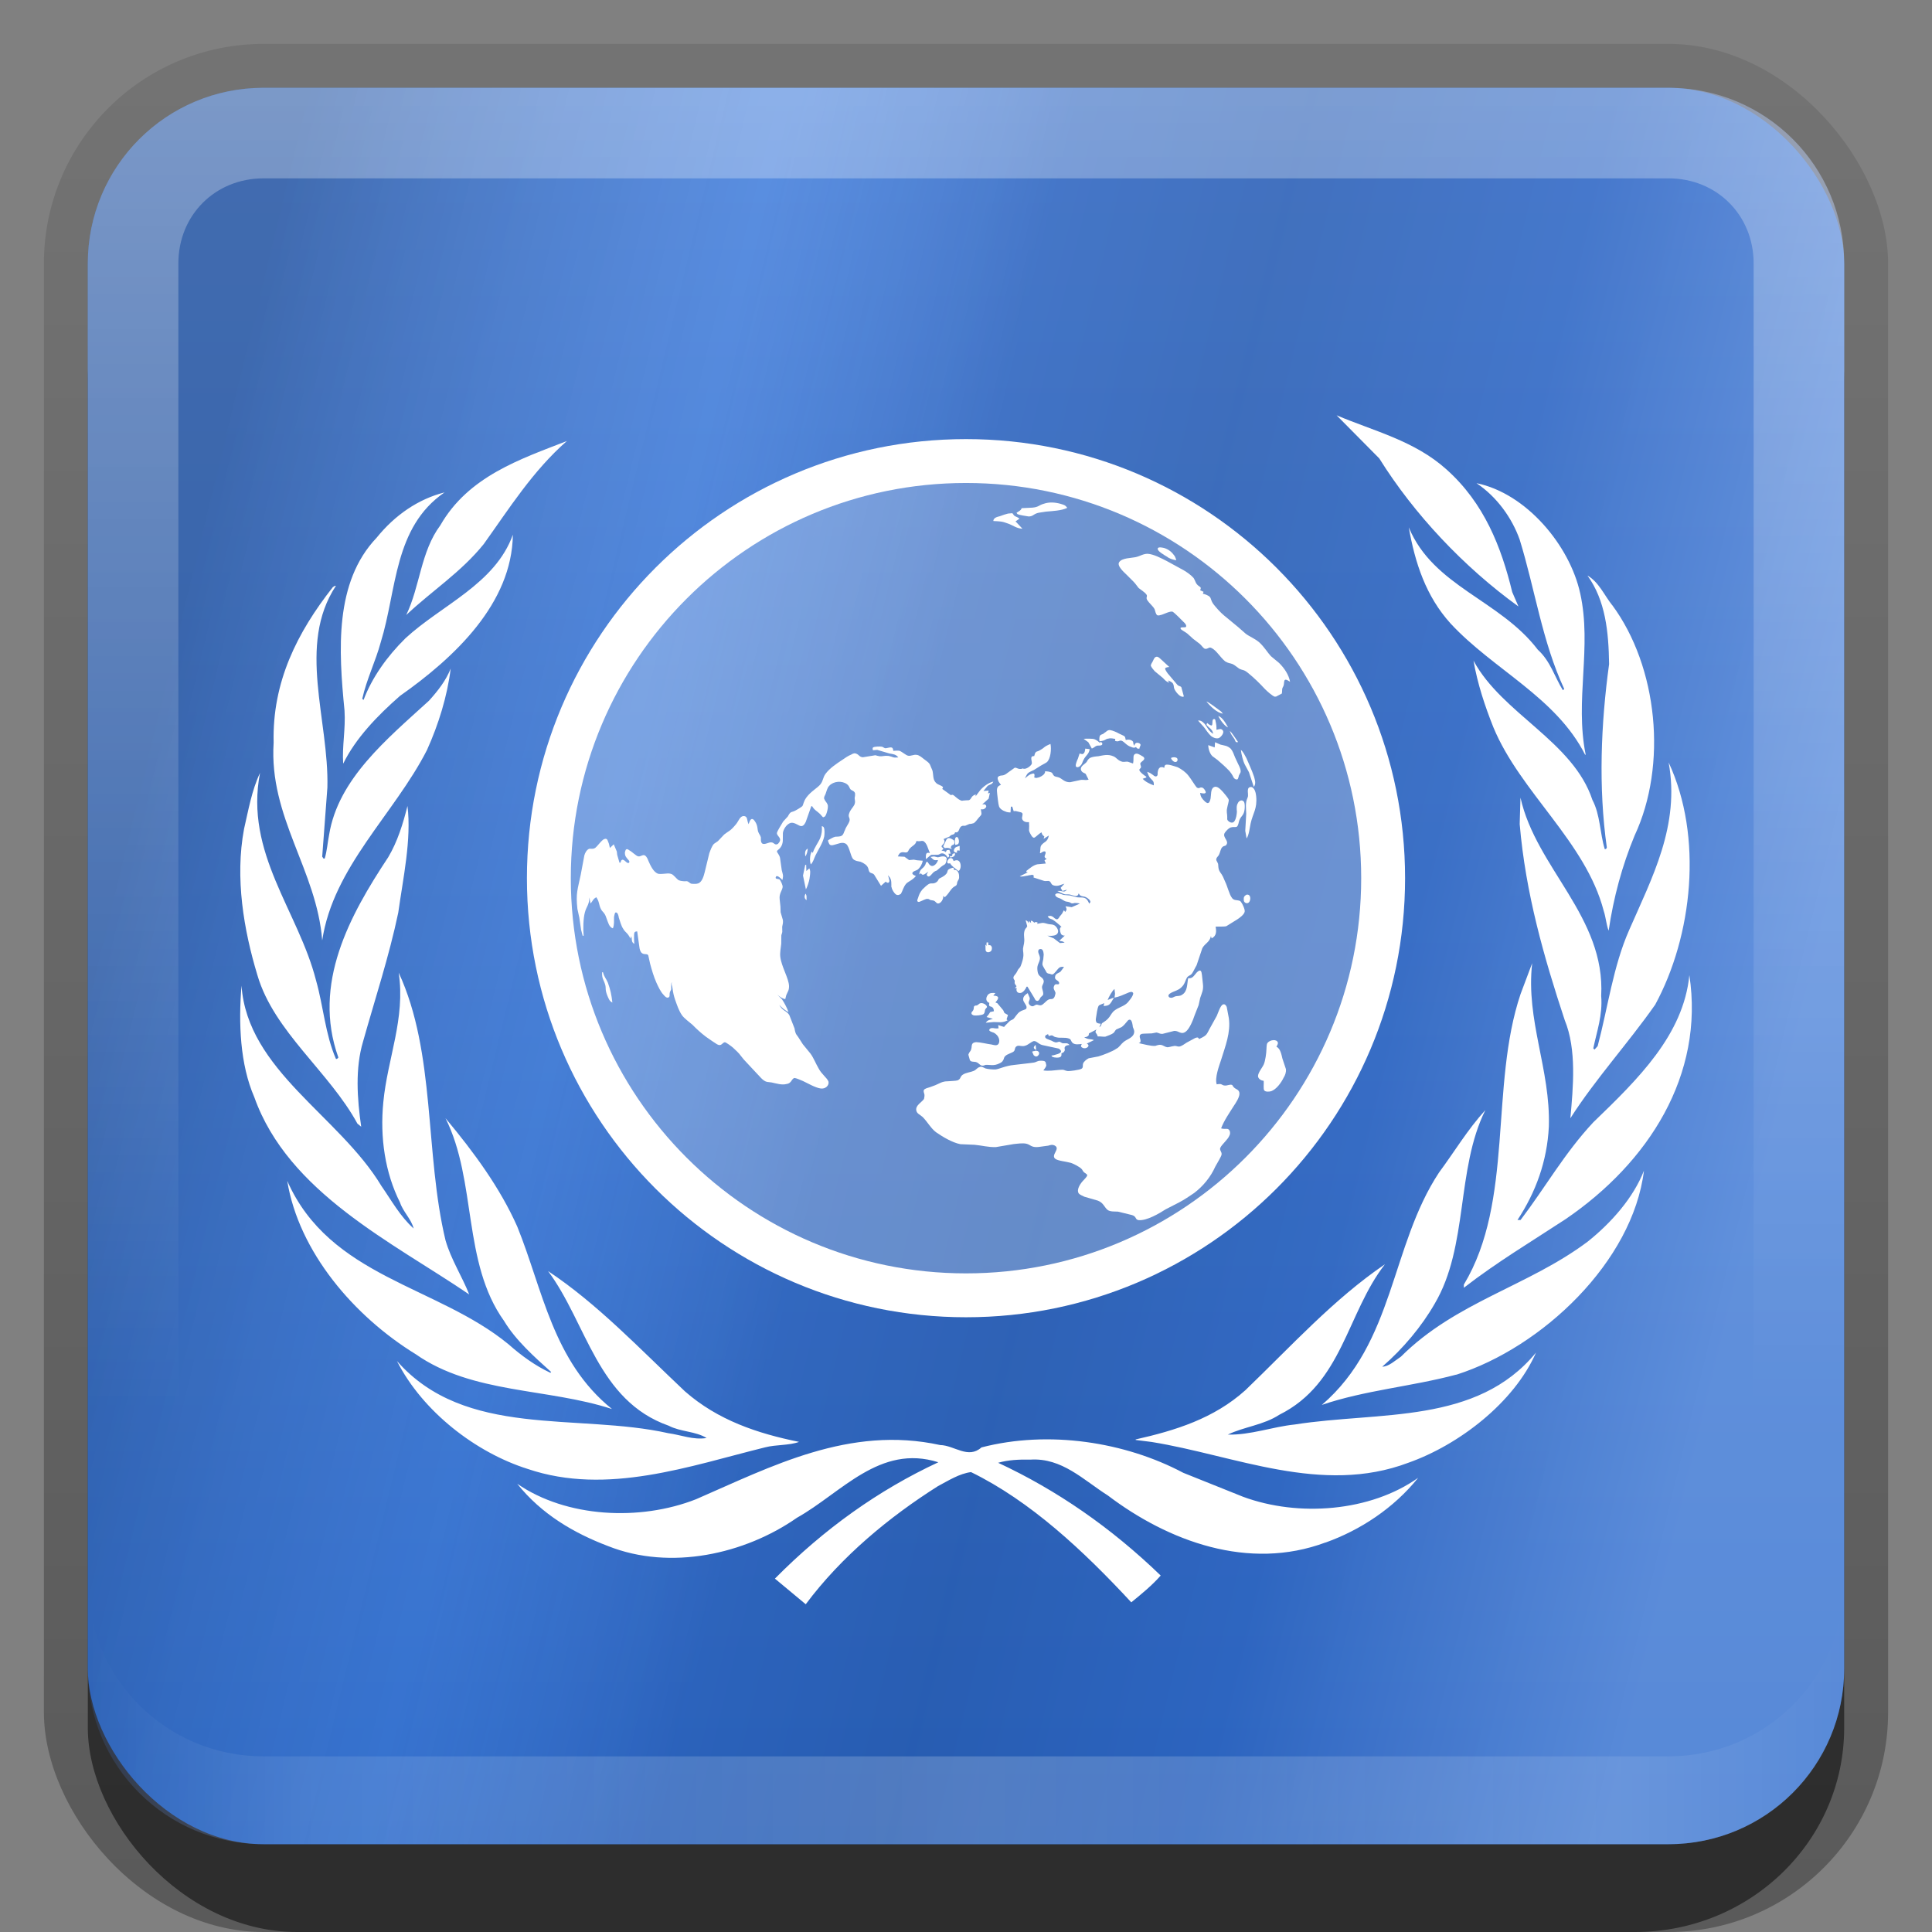 <?xml version="1.0" encoding="UTF-8" standalone="no"?>
<!-- Created with Inkscape (http://www.inkscape.org/) -->

<svg
   xmlns:dc="http://purl.org/dc/elements/1.1/"
   xmlns:cc="http://creativecommons.org/ns#"
   xmlns:rdf="http://www.w3.org/1999/02/22-rdf-syntax-ns#"
   xmlns:svg="http://www.w3.org/2000/svg"
   xmlns="http://www.w3.org/2000/svg"
   xmlns:xlink="http://www.w3.org/1999/xlink"
   xmlns:sodipodi="http://sodipodi.sourceforge.net/DTD/sodipodi-0.dtd"
   xmlns:inkscape="http://www.inkscape.org/namespaces/inkscape"
   width="22"
   height="22"
   id="svg2"
   sodipodi:version="0.32"
   inkscape:version="0.48.0 r9654"
   version="1.0"
   sodipodi:docname="preferences-desktop-locale.svg"
   inkscape:output_extension="org.inkscape.output.svg.inkscape"
   style="display:inline">
  <rect width="100%" height="100%" fill="#808080" stroke="none"/>
  <defs
     id="defs4">
    <linearGradient
       id="linearGradient6746">
      <stop
         id="stop6748"
         offset="0"
         style="stop-color:#1d3462;stop-opacity:1;" />
      <stop
         style="stop-color:#5e83cd;stop-opacity:0.506;"
         offset="0.281"
         id="stop6750" />
      <stop
         id="stop6752"
         offset="0.451"
         style="stop-color:#28509d;stop-opacity:1;" />
      <stop
         id="stop6754"
         offset="0.586"
         style="stop-color:#1f4286;stop-opacity:1" />
      <stop
         style="stop-color:#2b55a8;stop-opacity:1;"
         offset="0.762"
         id="stop6756" />
      <stop
         style="stop-color:#9cb5e7;stop-opacity:0.977;"
         offset="1"
         id="stop6758" />
    </linearGradient>
    <linearGradient
       inkscape:collect="always"
       xlink:href="#linearGradient6746"
       id="linearGradient3536"
       gradientUnits="userSpaceOnUse"
       gradientTransform="matrix(0,1.017,-1.017,0,45.845,-41.955)"
       x1="50.421"
       y1="111.186"
       x2="68.841"
       y2="9.126" />
    <linearGradient
       id="linearGradient3538">
      <stop
         style="stop-color:#264869;stop-opacity:1;"
         offset="0"
         id="stop3540" />
      <stop
         id="stop3544"
         offset="0.281"
         style="stop-color:#84abcf;stop-opacity:1;" />
      <stop
         style="stop-color:#386693;stop-opacity:1;"
         offset="0.632"
         id="stop3546" />
      <stop
         id="stop3542"
         offset="1"
         style="stop-color:#b4cadf;stop-opacity:1;" />
    </linearGradient>
    <linearGradient
       inkscape:collect="always"
       id="linearGradient3327">
      <stop
         style="stop-color:#000000;stop-opacity:1;"
         offset="0"
         id="stop3330" />
      <stop
         style="stop-color:#000000;stop-opacity:0;"
         offset="1"
         id="stop3333" />
    </linearGradient>
    <linearGradient
       inkscape:collect="always"
       xlink:href="#linearGradient3327"
       id="linearGradient3335"
       x1="11.375"
       y1="22"
       x2="11.375"
       y2="-9.817"
       gradientUnits="userSpaceOnUse" />
    <linearGradient
       inkscape:collect="always"
       xlink:href="#ButtonColor"
       id="linearGradient3181"
       x1="-3.061"
       y1="27.258"
       x2="-3.061"
       y2="7.254"
       gradientUnits="userSpaceOnUse"
       gradientTransform="translate(11.119,-6.258)" />
    <inkscape:perspective
       sodipodi:type="inkscape:persp3d"
       inkscape:vp_x="0 : 11 : 1"
       inkscape:vp_y="0 : 1000 : 0"
       inkscape:vp_z="22 : 11 : 1"
       inkscape:persp3d-origin="11 : 7.3333333 : 1"
       id="perspective2531" />
    <linearGradient
       id="ButtonShadow"
       gradientTransform="scale(0.988,1.012)"
       x1="9.355"
       y1="21.743"
       x2="9.355"
       y2="0.494"
       gradientUnits="userSpaceOnUse">
      <stop
         id="stop3277"
         offset="0"
         style="stop-color:#000000;stop-opacity:0.706;" />
      <stop
         id="stop3279"
         offset="1"
         style="stop-color:#000000;stop-opacity:0.157;" />
    </linearGradient>
    <linearGradient
       inkscape:collect="always"
       id="linearGradient3232">
      <stop
         style="stop-color:#000000;stop-opacity:1;"
         offset="0"
         id="stop3234" />
      <stop
         style="stop-color:#000000;stop-opacity:0;"
         offset="1"
         id="stop3236" />
    </linearGradient>
    <linearGradient
       gradientUnits="userSpaceOnUse"
       y2="-6"
       x2="11"
       y1="14.806"
       x1="11"
       id="linearGradient3221"
       xlink:href="#linearGradient3232"
       inkscape:collect="always" />
    <linearGradient
       id="ButtonColor"
       x1="10.32"
       y1="21"
       x2="10.32"
       y2="0.999"
       gradientUnits="userSpaceOnUse">
      <stop
         style="stop-color:#2a6cce;stop-opacity:1"
         offset="0"
         id="stop3189" />
      <stop
         style="stop-color:#5b92e5;stop-opacity:1"
         offset="1"
         id="stop3191" />
    </linearGradient>
    <linearGradient
       inkscape:collect="always"
       xlink:href="#ButtonShadow"
       id="linearGradient38042"
       gradientUnits="userSpaceOnUse"
       gradientTransform="scale(0.988,1.012)"
       x1="9.355"
       y1="21.743"
       x2="9.355"
       y2="0.494" />
    <linearGradient
       inkscape:collect="always"
       xlink:href="#linearGradient6746"
       id="linearGradient4354"
       gradientUnits="userSpaceOnUse"
       gradientTransform="matrix(0,0.172,-0.172,0,22.034,-0.034)"
       x1="42.774"
       y1="116.787"
       x2="68.841"
       y2="9.126" />
    <inkscape:perspective
       id="perspective2944"
       inkscape:persp3d-origin="450 : 200 : 1"
       inkscape:vp_z="900 : 300 : 1"
       inkscape:vp_y="0 : 1000 : 0"
       inkscape:vp_x="0 : 300 : 1"
       sodipodi:type="inkscape:persp3d" />
    <linearGradient
       y2="16"
       x2="10"
       y1="1"
       x1="10"
       gradientUnits="userSpaceOnUse"
       id="linearGradient3078"
       xlink:href="#linearGradient3823"
       inkscape:collect="always"
       gradientTransform="translate(1,-1)" />
    <linearGradient
       id="linearGradient3823">
      <stop
         id="stop3825"
         offset="0"
         style="stop-color:#ffffff;stop-opacity:1;" />
      <stop
         id="stop3829"
         offset="1"
         style="stop-color:#ffffff;stop-opacity:0;" />
    </linearGradient>
    <linearGradient
       inkscape:collect="always"
       xlink:href="#linearGradient3831"
       id="linearGradient3845"
       x1="11"
       y1="19.5"
       x2="21"
       y2="19.5"
       gradientUnits="userSpaceOnUse"
       spreadMethod="reflect" />
    <linearGradient
       id="linearGradient3831">
      <stop
         style="stop-color:#ffffff;stop-opacity:1;"
         offset="0"
         id="stop3833" />
      <stop
         id="stop3821"
         offset="0.75"
         style="stop-color:#ffffff;stop-opacity:0.498;" />
      <stop
         style="stop-color:#ffffff;stop-opacity:0;"
         offset="1"
         id="stop3835" />
    </linearGradient>
    <linearGradient
       y2="16"
       x2="10"
       y1="1"
       x1="10"
       gradientUnits="userSpaceOnUse"
       id="linearGradient3961"
       xlink:href="#linearGradient3823"
       inkscape:collect="always" />
  </defs>
  <sodipodi:namedview
     id="base"
     pagecolor="#ffffff"
     bordercolor="#e7e7e7"
     borderopacity="1"
     inkscape:pageopacity="0.0"
     inkscape:pageshadow="2"
     inkscape:zoom="8.6566631"
     inkscape:cx="-38.128655"
     inkscape:cy="-6.9507776"
     inkscape:document-units="px"
     inkscape:current-layer="layer1"
     showgrid="true"
     inkscape:showpageshadow="false"
     showguides="false"
     inkscape:guide-bbox="true"
     inkscape:window-width="1920"
     inkscape:window-height="1026"
     inkscape:window-x="0"
     inkscape:window-y="25"
     inkscape:window-maximized="1"
     inkscape:snap-global="false">
    <sodipodi:guide
       orientation="1,0"
       position="0,112"
       id="guide2383" />
    <sodipodi:guide
       orientation="0,1"
       position="26.278,128"
       id="guide2385" />
    <sodipodi:guide
       orientation="1,0"
       position="128,54.082"
       id="guide2387" />
    <sodipodi:guide
       orientation="0,1"
       position="78.156,0"
       id="guide2389" />
    <sodipodi:guide
       orientation="0,1"
       position="60.864,64.085"
       id="guide2391" />
    <inkscape:grid
       type="xygrid"
       id="grid3672"
       visible="true"
       enabled="true"
       empspacing="8"
       snapvisiblegridlinesonly="true" />
  </sodipodi:namedview>
  <g
     inkscape:label="Button"
     inkscape:groupmode="layer"
     id="layer1">
    <g
       style="display:inline"
       id="g3337">
      <rect
         ry="2.5"
         rx="2.5"
         y="0.5"
         x="0.5"
         height="21.5"
         width="21"
         id="rect3371"
         style="opacity:0.3;fill:url(#linearGradient3335);fill-opacity:1;stroke:none;display:inline" />
      <rect
         style="opacity:0.5;fill:#000000;fill-opacity:1;stroke:none;display:inline"
         id="rect2553"
         width="20"
         height="20"
         x="1"
         y="2"
         rx="2.381"
         ry="2.326" />
    </g>
    <rect
       style="fill:url(#linearGradient3181);fill-opacity:1;fill-rule:evenodd;stroke:none;display:inline"
       id="rect3173"
       width="20"
       height="20"
       x="1"
       y="1"
       rx="2"
       ry="2" />
    <path
       style="opacity:0.4;fill:url(#linearGradient4354);fill-opacity:1;stroke:none;display:inline"
       d="M 3,1 C 1.892,1 1,1.892 1,3 l 0,16 c 0,1.108 0.892,2 2,2 l 16,0 c 1.108,0 2,-0.892 2,-2 L 21,3 C 21,1.892 20.108,1 19,1 L 3,1 z"
       id="path3534" />
    <g
       id="g6782"
       transform="matrix(0.167,0,0,0.167,37.847,7.788)">
      <path
         transform="matrix(-1.033,0,0,1.033,141.581,6.44)"
         d="m 84.942,19.602 -4.823,-3.349 -4.748,3.455 1.694,-5.622 -4.753,-3.448 5.871,-0.126 1.811,-5.586 1.934,5.544 5.872,-0.004 -4.675,3.552 z"
         inkscape:randomized="0"
         inkscape:rounded="0"
         inkscape:flatsided="false"
         sodipodi:arg2="1.559729"
         sodipodi:arg1="0.93141042"
         sodipodi:r2="3.1853478"
         sodipodi:r1="8.142477"
         sodipodi:cy="13.068063"
         sodipodi:cx="80.083771"
         sodipodi:sides="5"
         id="path6674"
         style="opacity:0.996;fill:#ffcc00;fill-opacity:1;fill-rule:nonzero;stroke:none;display:inline"
         sodipodi:type="star" />
      <path
         sodipodi:type="star"
         style="opacity:0.996;fill:#ffcc00;fill-opacity:1;fill-rule:nonzero;stroke:none;display:inline"
         id="path6662"
         sodipodi:sides="5"
         sodipodi:cx="80.083771"
         sodipodi:cy="13.068063"
         sodipodi:r1="8.142477"
         sodipodi:r2="3.1853478"
         sodipodi:arg1="0.93141042"
         sodipodi:arg2="1.559729"
         inkscape:flatsided="false"
         inkscape:rounded="0"
         inkscape:randomized="0"
         d="m 84.942,19.602 -4.823,-3.349 -4.748,3.455 1.694,-5.622 -4.753,-3.448 5.871,-0.126 1.811,-5.586 1.934,5.544 5.872,-0.004 -4.675,3.552 z"
         transform="matrix(1.033,0,0,1.033,-103.772,6.44)" />
      <path
         sodipodi:type="star"
         style="opacity:0.996;fill:#ffcc00;fill-opacity:1;fill-rule:nonzero;stroke:none;display:inline"
         id="path6672"
         sodipodi:sides="5"
         sodipodi:cx="80.083771"
         sodipodi:cy="13.068063"
         sodipodi:r1="8.142477"
         sodipodi:r2="3.1853478"
         sodipodi:arg1="0.93141042"
         sodipodi:arg2="1.559729"
         inkscape:flatsided="false"
         inkscape:rounded="0"
         inkscape:randomized="0"
         d="m 84.942,19.602 -4.823,-3.349 -4.748,3.455 1.694,-5.622 -4.753,-3.448 5.871,-0.126 1.811,-5.586 1.934,5.544 5.872,-0.004 -4.675,3.552 z"
         transform="matrix(-1.033,0,0,1.033,136.387,26.222)" />
      <path
         transform="matrix(1.033,0,0,1.033,-98.578,26.222)"
         d="m 84.942,19.602 -4.823,-3.349 -4.748,3.455 1.694,-5.622 -4.753,-3.448 5.871,-0.126 1.811,-5.586 1.934,5.544 5.872,-0.004 -4.675,3.552 z"
         inkscape:randomized="0"
         inkscape:rounded="0"
         inkscape:flatsided="false"
         sodipodi:arg2="1.559729"
         sodipodi:arg1="0.93141042"
         sodipodi:r2="3.1853478"
         sodipodi:r1="8.142477"
         sodipodi:cy="13.068063"
         sodipodi:cx="80.083771"
         sodipodi:sides="5"
         id="path6664"
         style="opacity:0.996;fill:#ffcc00;fill-opacity:1;fill-rule:nonzero;stroke:none;display:inline"
         sodipodi:type="star" />
      <path
         sodipodi:type="star"
         style="opacity:0.996;fill:#ffcc00;fill-opacity:1;fill-rule:nonzero;stroke:none;display:inline"
         id="path6676"
         sodipodi:sides="5"
         sodipodi:cx="80.083771"
         sodipodi:cy="13.068063"
         sodipodi:r1="8.142477"
         sodipodi:r2="3.1853478"
         sodipodi:arg1="0.93141042"
         sodipodi:arg2="1.559729"
         inkscape:flatsided="false"
         inkscape:rounded="0"
         inkscape:randomized="0"
         d="m 84.942,19.602 -4.823,-3.349 -4.748,3.455 1.694,-5.622 -4.753,-3.448 5.871,-0.126 1.811,-5.586 1.934,5.544 5.872,-0.004 -4.675,3.552 z"
         transform="matrix(-1.033,0,0,1.033,136.22,-13.149)" />
      <path
         transform="matrix(1.033,0,0,1.033,-98.411,-13.149)"
         d="m 84.942,19.602 -4.823,-3.349 -4.748,3.455 1.694,-5.622 -4.753,-3.448 5.871,-0.126 1.811,-5.586 1.934,5.544 5.872,-0.004 -4.675,3.552 z"
         inkscape:randomized="0"
         inkscape:rounded="0"
         inkscape:flatsided="false"
         sodipodi:arg2="1.559729"
         sodipodi:arg1="0.93141042"
         sodipodi:r2="3.1853478"
         sodipodi:r1="8.142477"
         sodipodi:cy="13.068063"
         sodipodi:cx="80.083771"
         sodipodi:sides="5"
         id="path6660"
         style="opacity:0.996;fill:#ffcc00;fill-opacity:1;fill-rule:nonzero;stroke:none;display:inline"
         sodipodi:type="star" />
      <path
         transform="matrix(-1.033,0,0,1.033,121.811,40.881)"
         d="m 84.942,19.602 -4.823,-3.349 -4.748,3.455 1.694,-5.622 -4.753,-3.448 5.871,-0.126 1.811,-5.586 1.934,5.544 5.872,-0.004 -4.675,3.552 z"
         inkscape:randomized="0"
         inkscape:rounded="0"
         inkscape:flatsided="false"
         sodipodi:arg2="1.559729"
         sodipodi:arg1="0.93141042"
         sodipodi:r2="3.1853478"
         sodipodi:r1="8.142477"
         sodipodi:cy="13.068063"
         sodipodi:cx="80.083771"
         sodipodi:sides="5"
         id="path6670"
         style="opacity:0.996;fill:#ffcc00;fill-opacity:1;fill-rule:nonzero;stroke:none;display:inline"
         sodipodi:type="star" />
      <path
         sodipodi:type="star"
         style="opacity:0.996;fill:#ffcc00;fill-opacity:1;fill-rule:nonzero;stroke:none;display:inline"
         id="path6666"
         sodipodi:sides="5"
         sodipodi:cx="80.083771"
         sodipodi:cy="13.068063"
         sodipodi:r1="8.142477"
         sodipodi:r2="3.1853478"
         sodipodi:arg1="0.93141042"
         sodipodi:arg2="1.559729"
         inkscape:flatsided="false"
         inkscape:rounded="0"
         inkscape:randomized="0"
         d="m 84.942,19.602 -4.823,-3.349 -4.748,3.455 1.694,-5.622 -4.753,-3.448 5.871,-0.126 1.811,-5.586 1.934,5.544 5.872,-0.004 -4.675,3.552 z"
         transform="matrix(1.033,0,0,1.033,-84.002,40.881)" />
      <path
         transform="matrix(-1.033,0,0,1.033,121.644,-27.808)"
         d="m 84.942,19.602 -4.823,-3.349 -4.748,3.455 1.694,-5.622 -4.753,-3.448 5.871,-0.126 1.811,-5.586 1.934,5.544 5.872,-0.004 -4.675,3.552 z"
         inkscape:randomized="0"
         inkscape:rounded="0"
         inkscape:flatsided="false"
         sodipodi:arg2="1.559729"
         sodipodi:arg1="0.93141042"
         sodipodi:r2="3.1853478"
         sodipodi:r1="8.142477"
         sodipodi:cy="13.068063"
         sodipodi:cx="80.083771"
         sodipodi:sides="5"
         id="path6678"
         style="opacity:0.996;fill:#ffcc00;fill-opacity:1;fill-rule:nonzero;stroke:none;display:inline"
         sodipodi:type="star" />
      <path
         sodipodi:type="star"
         style="opacity:0.996;fill:#ffcc00;fill-opacity:1;fill-rule:nonzero;stroke:none;display:inline"
         id="path6658"
         sodipodi:sides="5"
         sodipodi:cx="80.083771"
         sodipodi:cy="13.068063"
         sodipodi:r1="8.142477"
         sodipodi:r2="3.1853478"
         sodipodi:arg1="0.93141042"
         sodipodi:arg2="1.559729"
         inkscape:flatsided="false"
         inkscape:rounded="0"
         inkscape:randomized="0"
         d="m 84.942,19.602 -4.823,-3.349 -4.748,3.455 1.694,-5.622 -4.753,-3.448 5.871,-0.126 1.811,-5.586 1.934,5.544 5.872,-0.004 -4.675,3.552 z"
         transform="matrix(1.033,0,0,1.033,-83.835,-27.808)" />
      <path
         transform="matrix(1.033,0,0,1.033,-63.803,46.088)"
         d="m 84.942,19.602 -4.823,-3.349 -4.748,3.455 1.694,-5.622 -4.753,-3.448 5.871,-0.126 1.811,-5.586 1.934,5.544 5.872,-0.004 -4.675,3.552 z"
         inkscape:randomized="0"
         inkscape:rounded="0"
         inkscape:flatsided="false"
         sodipodi:arg2="1.559729"
         sodipodi:arg1="0.93141042"
         sodipodi:r2="3.1853478"
         sodipodi:r1="8.142477"
         sodipodi:cy="13.068063"
         sodipodi:cx="80.083771"
         sodipodi:sides="5"
         id="path6668"
         style="opacity:0.996;fill:#ffcc00;fill-opacity:1;fill-rule:nonzero;stroke:none;display:inline"
         sodipodi:type="star" />
      <path
         transform="matrix(1.033,0,0,1.033,-63.803,-33.016)"
         d="m 84.942,19.602 -4.823,-3.349 -4.748,3.455 1.694,-5.622 -4.753,-3.448 5.871,-0.126 1.811,-5.586 1.934,5.544 5.872,-0.004 -4.675,3.552 z"
         inkscape:randomized="0"
         inkscape:rounded="0"
         inkscape:flatsided="false"
         sodipodi:arg2="1.559729"
         sodipodi:arg1="0.93141042"
         sodipodi:r2="3.1853478"
         sodipodi:r1="8.142477"
         sodipodi:cy="13.068063"
         sodipodi:cx="80.083771"
         sodipodi:sides="5"
         id="path6639"
         style="opacity:0.996;fill:#ffcc00;fill-opacity:1;fill-rule:nonzero;stroke:none;display:inline"
         sodipodi:type="star" />
    </g>
    <path
       id="path2906"
       style="fill:#ffffff"
       d="m 17.827,13.883 c -0.389,0.255 -0.784,0.491 -1.158,0.781 v -0.036 c 0.573,-0.952 0.293,-2.261 0.646,-3.309 l 0.132,-0.351 c -0.074,0.653 0.21,1.206 0.19,1.861 -0.02,0.396 -0.149,0.747 -0.357,1.063 h 0.035 c 0.281,-0.369 0.5,-0.761 0.828,-1.112 0.509,-0.491 1.027,-0.995 1.094,-1.676 0.173,1.138 -0.465,2.135 -1.41,2.779 l 0,0 z m -1.791,2.774 c -0.986,0.372 -1.977,-0.085 -2.922,-0.237 l -0.182,-0.023 v -0.006 c 0.452,-0.102 0.89,-0.237 1.25,-0.561 0.529,-0.509 1.001,-1.033 1.589,-1.434 -0.436,0.559 -0.482,1.355 -1.203,1.714 -0.178,0.117 -0.403,0.137 -0.587,0.226 0.262,0.006 0.503,-0.088 0.762,-0.115 0.966,-0.152 2.071,0.004 2.748,-0.819 -0.252,0.573 -0.882,1.053 -1.455,1.255 l 0,0 z m -0.941,0.907 c -0.878,0.328 -1.794,-0.015 -2.48,-0.535 -0.278,-0.176 -0.522,-0.431 -0.882,-0.408 -0.13,-0.003 -0.256,0.004 -0.367,0.036 0.666,0.31 1.285,0.737 1.851,1.284 -0.095,0.109 -0.219,0.211 -0.335,0.305 -0.545,-0.588 -1.149,-1.153 -1.825,-1.483 -0.132,0.017 -0.258,0.097 -0.378,0.161 -0.55,0.348 -1.095,0.796 -1.504,1.344 L 8.824,17.976 C 9.385,17.409 10.006,16.967 10.685,16.651 10.018,16.44 9.582,16.999 9.075,17.283 8.485,17.695 7.636,17.889 6.923,17.605 6.539,17.459 6.168,17.245 5.89,16.896 c 0.561,0.387 1.398,0.427 2.036,0.176 0.857,-0.372 1.747,-0.843 2.78,-0.617 0.161,0.003 0.318,0.163 0.47,0.027 0.768,-0.199 1.637,-0.062 2.298,0.289 l 0.681,0.273 c 0.633,0.234 1.452,0.169 1.994,-0.216 -0.279,0.347 -0.66,0.596 -1.054,0.737 l 0,0 z M 4.52,15.498 c 0.779,0.886 2.052,0.59 3.09,0.822 0.147,0.02 0.281,0.079 0.436,0.055 C 7.922,16.297 7.751,16.306 7.615,16.235 6.802,15.949 6.683,15.068 6.241,14.474 c 0.564,0.375 1.039,0.88 1.559,1.37 0.374,0.328 0.825,0.479 1.299,0.575 -0.114,0.042 -0.264,0.03 -0.386,0.062 C 7.861,16.691 6.914,17.034 6.009,16.727 5.422,16.542 4.815,16.078 4.52,15.498 l 0,0 z m -1.249,-2.051 c 0.486,1.099 1.703,1.19 2.519,1.86 0.15,0.133 0.308,0.246 0.477,0.325 l 0.009,-0.009 C 6.088,15.454 5.871,15.261 5.74,15.042 5.263,14.378 5.431,13.448 5.073,12.733 c 0.325,0.389 0.621,0.793 0.817,1.234 0.292,0.72 0.404,1.534 1.079,2.078 C 6.238,15.805 5.381,15.873 4.736,15.422 4.031,14.989 3.403,14.255 3.271,13.448 l 0,0 z M 2.75,11.224 c 0.07,0.968 1.112,1.48 1.594,2.282 0.114,0.164 0.213,0.346 0.366,0.483 -0.024,-0.103 -0.12,-0.19 -0.155,-0.296 -0.169,-0.336 -0.23,-0.737 -0.19,-1.143 0.047,-0.495 0.254,-0.954 0.175,-1.474 0.424,0.915 0.295,2.056 0.533,3.047 0.062,0.217 0.188,0.41 0.27,0.617 C 4.471,14.147 3.283,13.582 2.896,12.494 2.733,12.119 2.715,11.654 2.75,11.224 l 0,0 z m 0.029,-1.785 c 0.05,-0.216 0.088,-0.44 0.182,-0.638 -0.178,0.914 0.436,1.572 0.638,2.364 0.084,0.296 0.105,0.614 0.226,0.892 0.011,0.006 0.021,-0.006 0.028,-0.015 C 3.552,11.201 3.985,10.42 4.421,9.761 4.527,9.582 4.588,9.384 4.64,9.178 4.687,9.559 4.59,9.998 4.535,10.393 4.429,10.896 4.271,11.373 4.134,11.861 4.043,12.166 4.067,12.51 4.113,12.83 L 4.07,12.795 C 3.751,12.206 3.119,11.747 2.931,11.104 2.776,10.592 2.674,9.998 2.779,9.439 l 0,0 z M 3.116,8.456 c -0.017,-0.691 0.269,-1.255 0.674,-1.77 0.012,-0.006 0.02,-0.018 0.035,-0.015 -0.445,0.676 -0.077,1.528 -0.097,2.297 l -0.059,0.787 c 0.009,0.006 0.009,0.029 0.029,0.02 C 3.724,9.688 3.73,9.594 3.748,9.504 3.852,8.869 4.404,8.418 4.885,7.979 4.988,7.865 5.079,7.748 5.132,7.613 5.093,7.929 4.994,8.248 4.862,8.541 4.488,9.272 3.795,9.872 3.669,10.709 3.607,9.907 3.061,9.307 3.116,8.456 l 0,0 z M 4.288,6.124 C 4.498,5.864 4.763,5.683 5.062,5.607 4.482,6.005 4.52,6.719 4.336,7.312 4.277,7.531 4.175,7.733 4.125,7.958 l 0.015,0.012 C 4.236,7.716 4.406,7.476 4.617,7.268 5.029,6.888 5.638,6.651 5.84,6.089 5.83,6.87 5.179,7.485 4.555,7.924 4.298,8.149 4.05,8.406 3.908,8.696 3.894,8.499 3.937,8.301 3.923,8.09 3.856,7.408 3.806,6.63 4.288,6.124 l 0,0 z M 6.455,5.022 C 6.066,5.363 5.796,5.794 5.508,6.196 5.25,6.516 4.919,6.727 4.626,7.003 4.784,6.675 4.79,6.283 5.014,5.982 5.333,5.424 5.926,5.228 6.455,5.022 l 0,0 z M 16.472,5.346 c 0.429,0.384 0.623,0.881 0.748,1.396 l 0.071,0.164 C 16.669,6.457 16.103,5.856 15.706,5.22 L 15.22,4.729 c 0.427,0.181 0.887,0.289 1.252,0.617 l 0,0 z m 1.522,1.41 c 0.136,0.615 -0.063,1.214 0.062,1.835 l -0.005,0.005 C 17.718,7.938 17.008,7.628 16.519,7.101 16.236,6.789 16.113,6.408 16.042,6.005 c 0.28,0.675 1.036,0.824 1.469,1.393 0.145,0.131 0.193,0.313 0.286,0.462 l 0.015,-0.015 C 17.563,7.312 17.48,6.713 17.305,6.145 c -0.087,-0.246 -0.26,-0.488 -0.492,-0.643 0.569,0.116 1.063,0.711 1.181,1.255 l 0,0 z m 0.365,0.135 c 0.518,0.702 0.631,1.82 0.254,2.625 -0.141,0.341 -0.24,0.705 -0.295,1.082 -0.026,-0.065 -0.032,-0.153 -0.056,-0.225 C 18.057,9.585 17.312,9.023 17.005,8.281 16.908,8.038 16.825,7.787 16.779,7.523 c 0.327,0.606 1.134,0.918 1.354,1.586 0.09,0.169 0.085,0.38 0.141,0.561 0.012,0 0.023,-0.009 0.023,-0.021 -0.097,-0.688 -0.067,-1.407 0.026,-2.086 -0.005,-0.368 -0.041,-0.725 -0.246,-1.009 0.131,0.076 0.19,0.223 0.281,0.337 l 0,0 z m 0.485,4.555 c -0.307,0.437 -0.679,0.844 -0.962,1.288 0.032,-0.352 0.073,-0.784 -0.064,-1.117 -0.237,-0.717 -0.446,-1.446 -0.513,-2.233 l 0.009,-0.301 c 0.179,0.804 0.968,1.357 0.919,2.258 0.018,0.219 -0.05,0.404 -0.09,0.597 l 0.014,0.014 0.036,-0.04 c 0.117,-0.442 0.176,-0.907 0.358,-1.32 0.259,-0.594 0.582,-1.193 0.45,-1.91 0.394,0.845 0.274,1.975 -0.156,2.764 l 0,0 z m -2.261,4.207 c -0.504,0.135 -1.042,0.178 -1.531,0.345 0.829,-0.711 0.782,-1.81 1.335,-2.647 0.176,-0.237 0.322,-0.485 0.527,-0.71 -0.336,0.675 -0.19,1.55 -0.577,2.205 -0.149,0.26 -0.361,0.512 -0.597,0.717 0.077,-0.003 0.144,-0.069 0.212,-0.114 0.628,-0.626 1.448,-0.801 2.127,-1.31 0.272,-0.217 0.521,-0.501 0.641,-0.808 -0.128,1.039 -1.162,2.013 -2.136,2.323 l 0,0 z"
       inkscape:transform-center-y="1.5515155" />
    <g
       id="g3889">
      <path
         transform="matrix(0.95,0,0,0.95,0.55,-1.4)"
         d="m 16,12 c 0,2.761 -2.239,5 -5,5 -2.761,0 -5,-2.239 -5,-5 0,-2.761 2.239,-5 5,-5 2.761,0 5,2.239 5,5 z"
         sodipodi:ry="5"
         sodipodi:rx="5"
         sodipodi:cy="12"
         sodipodi:cx="11"
         id="path3877"
         style="fill:#ffffff;fill-opacity:0.255;stroke:#ffffff;stroke-width:0.526;stroke-miterlimit:4;stroke-dasharray:none"
         sodipodi:type="arc" />
      <path
         style="fill:#ffffff"
         d="m 14.39,12.309 c 0.003,0.027 -0.006,0.092 0.006,0.107 0.013,0.02 0.061,0.016 0.081,0.009 0.057,-0.021 0.113,-0.096 0.139,-0.152 0.018,-0.028 0.031,-0.062 0.027,-0.099 l -0.04,-0.12 c -0.01,-0.042 -0.023,-0.116 -0.068,-0.134 0.004,-0.011 0.018,-0.029 0.017,-0.045 -0.01,-0.047 -0.09,-0.035 -0.118,-1.22e-4 -0.014,0.017 -0.01,0.055 -0.013,0.076 -7.98e-4,0.043 -0.013,0.13 -0.03,0.169 -0.017,0.039 -0.065,0.092 -0.066,0.135 0.003,0.032 0.038,0.05 0.065,0.053 l 0,0 z m -2.637,-0.333 0.014,0.031 c 6.18e-4,0.005 0.007,0.015 0.012,0.015 0.036,0.034 0.086,-0.045 0.026,-0.056 -0.005,4.58e-4 -0.017,-0.004 -0.021,0.002 -0.011,9.93e-4 -0.021,0.002 -0.031,0.008 l 0,0 z m 0.04,-0.079 c -0.024,0.024 -0.033,0.041 0.006,0.058 l -0.006,-0.058 0,0 z m -0.64,-0.469 c -0.039,0.036 -0.036,0.014 -0.056,0.027 -0.015,0.012 -0.002,0.027 -0.016,0.05 -0.004,0.011 -0.02,0.018 -0.018,0.029 -0.004,0.016 0.013,0.026 0.03,0.029 0.022,0.003 0.086,-0.002 0.106,-0.015 0.02,-0.018 0.012,-0.039 0.021,-0.056 0.005,-0.006 0.014,-0.017 0.019,-0.023 0.002,-0.027 -0.055,-0.06 -0.085,-0.041 l 0,0 z m 1.538,-0.165 0.006,0.053 -0.006,0.044 c 0.058,-0.011 0.093,-0.03 0.145,-0.051 0.015,-0.007 0.046,-0.02 0.058,-0.011 0.017,0.009 0.008,0.026 0.004,0.037 -0.008,0.022 -0.041,0.063 -0.056,0.08 -0.043,0.047 -0.107,0.053 -0.161,0.1 -0.029,0.029 -0.037,0.057 -0.066,0.087 -0.029,0.029 -0.05,0.037 -0.065,0.049 -0.014,0.017 -0.002,0.027 -0.032,0.046 l 0.017,-0.039 c -0.016,-0.004 -0.038,-0.002 -0.05,-0.017 -0.007,-0.015 -0.009,-0.031 -0.005,-0.048 0.007,-0.033 0.014,-0.119 0.033,-0.143 0.005,-0.006 0.046,-0.02 0.061,-0.027 l -0.007,0.033 c 0.016,-0.001 0.042,-0.004 0.052,-0.01 0.026,-0.008 0.052,-0.064 0.066,-0.087 l -0.072,0.028 c 0.013,-0.033 0.048,-0.101 0.078,-0.125 l 0,0 z m -1.426,0.16 c -0.011,0.049 0.019,0.03 0.038,0.05 0.012,0.01 0.013,0.026 0.015,0.042 l -0.042,0.009 -0.018,0.028 -0.024,0.029 0.072,0.02 c -0.036,0.014 -0.058,0.011 -0.081,0.045 l 0.09,-0.008 c 0.059,8.1e-5 0.103,0.012 0.159,-0.02 l -0.012,-0.01 0.016,-0.05 -0.04,-0.023 -0.014,-0.031 -0.067,-0.08 -0.022,-0.009 c 0.019,-0.023 0.057,-0.064 0.003,-0.075 l -0.027,-0.003 0.024,-0.029 c -0.033,-0.002 -0.06,-0.005 -0.084,0.018 -0.028,0.035 -0.029,0.078 0.016,0.095 l 0,0 z m -0.031,-0.69 -0.001,0.038 -0.012,-0.015 0.002,0.064 c 0.009,0.037 0.051,0.022 0.06,0.011 0.01,-0.006 0.013,-0.028 0.012,-0.039 -0.001,-0.011 -0.008,-0.021 -0.013,-0.026 -0.011,-0.004 -0.017,-0.004 -0.027,-0.003 l -0.003,-0.032 -0.016,0.001 0,0 z m -4.378,0.339 c -0.002,0.081 0.019,0.079 0.037,0.147 0.009,0.037 -0.005,0.049 0.024,0.121 0.014,0.031 0.023,0.062 0.056,0.076 -0.01,-0.09 -0.021,-0.143 -0.051,-0.226 -0.022,-0.052 -0.038,-0.056 -0.056,-0.119 l -0.011,9.93e-4 0,0 z M 14.194,10.188 c -0.025,0.013 -0.034,0.03 -0.031,0.056 -0.002,0.027 0.021,0.047 0.047,0.039 0.036,-0.014 0.042,-0.106 -0.016,-0.095 l 0,0 z m -5.022,-0.012 c -0.013,0.028 -0.016,0.055 0.013,0.074 -0.003,-0.027 0.005,-0.054 -0.013,-0.074 l 0,0 z m 1.569,0.026 0.018,0.015 c 0.039,-0.036 0.047,-0.058 0.076,-0.093 0.024,-0.029 0.04,-0.03 0.054,-0.042 0.009,-0.012 0.008,-0.022 0.012,-0.039 0.008,-0.022 0.024,-0.029 0.02,-0.066 0.002,-0.032 -0.019,-0.079 -0.056,-0.07 l -0.008,-0.026 c -0.016,0.001 -0.042,0.009 -0.057,0.021 -0.015,0.012 -0.007,0.033 -0.027,0.051 -0.024,0.029 -0.065,0.043 -0.075,0.05 -0.015,0.007 -0.008,0.022 -0.033,0.041 -0.035,0.025 -0.058,0.011 -0.078,0.018 -0.026,0.008 -0.065,0.049 -0.084,0.067 -0.028,0.035 -0.037,0.057 -0.049,0.096 -0.004,0.011 -0.013,0.028 -0.007,0.038 0.006,0.01 0.022,0.009 0.032,0.002 0.021,-0.007 0.066,-0.033 0.083,-0.029 0.016,-0.001 0.022,0.009 0.034,0.013 0.017,0.004 0.027,0.003 0.038,0.007 0.011,0.004 0.024,0.019 0.035,0.029 0.028,0.014 0.057,-0.021 0.065,-0.043 0.004,-0.011 0.008,-0.022 0.007,-0.038 l 0,0 z m 0.031,-0.411 6.18e-4,0.005 -0.006,-0.005 0.005,-4.99e-4 0,0 z m 0.047,0.039 c 0.014,0.031 0.066,0.064 0.095,0.088 0.01,-0.006 0.015,-0.012 0.019,-0.023 0.013,-0.028 0.007,-0.081 -0.021,-0.095 -0.017,-0.009 -0.038,-0.002 -0.053,0.005 -6.17e-4,-0.005 -0.008,-0.021 -0.013,-0.026 -0.042,-0.039 -0.094,0.073 -0.027,0.051 l 0,0 z m -0.222,-0.071 c 0.036,0.034 0.036,0.04 0.084,0.035 -0.007,0.033 -0.05,0.085 -0.085,0.061 -0.023,-0.014 -0.025,-0.035 -0.036,-0.04 -0.017,-0.009 -0.018,0.029 -0.028,0.04 -0.023,0.04 -0.06,0.038 -0.064,0.102 l 0.02,-0.013 c 0.02,0.041 0.058,-0.005 0.084,-0.018 -0.005,0.006 -0.014,0.017 -0.018,0.029 -0.004,0.016 0.014,0.031 0.029,0.024 0.015,-0.007 0.034,-0.035 0.048,-0.047 0.015,-0.012 0.02,-0.013 0.036,-0.019 0.015,-0.012 0.034,-0.03 0.049,-0.042 0.044,-0.036 0.047,-0.015 0.062,-0.07 -0.001,-0.011 0.004,-0.016 0.002,-0.027 -0.021,-0.046 -0.097,-0.007 -0.103,-0.012 l -0.033,-0.008 c -0.011,-0.004 -0.032,0.003 -0.048,0.004 l 0,0 z m 0.245,-0.011 -0.027,0.002 0.007,0.015 c 0.031,-0.008 0.053,-0.01 0.054,-0.048 -0.027,0.002 -0.032,0.003 -0.034,0.03 l 0,0 z m -1.673,0.102 -0.025,0.12 0.011,0.053 0.022,0.105 c 0.014,-0.023 0.038,-0.095 0.041,-0.122 l 0.006,-0.044 c 0.002,-0.032 0.006,-0.043 -0.008,-0.074 l -0.034,0.03 -0.002,-0.07 -0.011,9.04e-4 0,0 z M 10.898,9.71 c -0.003,-0.032 0.002,-0.027 0.03,-0.024 l -3.69e-4,-0.054 c -0.015,0.007 -0.037,0.009 -0.051,0.021 -0.024,0.029 -0.021,0.056 0.022,0.057 l 0,0 z m -0.158,-0.072 0.018,0.02 c 0.037,-0.009 0.048,9.939e-4 0.081,0.009 l -0.013,-0.02 0.014,-0.023 c 0.032,-0.003 0.034,-0.03 0.021,-0.056 -0.006,-0.005 -0.017,-0.009 -0.023,-0.014 -0.057,-0.032 -0.063,0.016 -0.076,0.039 l -0.022,0.045 0,0 z m 0.138,-0.018 c 0.011,-9.577e-4 0.021,-0.002 0.031,-0.008 0.02,-0.018 0.009,-0.071 -0.009,-0.08 -0.016,-0.004 -0.025,0.013 -0.024,0.024 l -0.004,0.016 0.003,0.027 0.002,0.021 0,0 z M 9.17,9.752 c 0.019,-0.023 0.026,-0.061 0.028,-0.089 -0.035,0.019 -0.032,0.051 -0.028,0.089 l 0,0 z M 9.358,9.407 c 0.005,0.048 -9.216e-4,0.091 -0.018,0.136 -0.021,0.05 -0.073,0.119 -0.084,0.169 l -0.012,-0.015 c -0.023,0.034 -0.026,0.11 -0.011,0.146 0.029,-0.029 0.036,-0.068 0.053,-0.102 0.035,-0.073 0.082,-0.136 0.1,-0.218 0.003,-0.022 0.007,-0.081 -0.006,-0.102 -0.006,-0.01 -0.012,-0.01 -0.023,-0.014 l 0,0 z m 4.837,0.141 c 0.028,-0.04 0.035,-0.121 0.046,-0.171 0.025,-0.115 0.078,-0.168 0.063,-0.312 -0.003,-0.032 -0.016,-0.095 -0.054,-0.103 -0.06,-0.005 -0.035,0.073 -0.039,0.089 0.002,0.016 -0.002,0.027 -0.007,0.038 -0.026,0.056 -0.014,0.119 -0.013,0.178 l -0.011,0.194 0.015,0.085 0,0 z M 13.335,8.631 c 0.001,0.011 0.007,0.015 0.013,0.026 0.006,0.005 0.012,0.01 0.018,0.015 0.034,0.018 0.052,-0.015 0.039,-0.036 -0.006,-0.01 -0.028,-0.014 -0.039,-0.013 -0.011,9.577e-4 -0.021,0.002 -0.031,0.008 l 0,0 z m 0.795,-0.093 c 0.005,0.048 0.024,0.127 0.045,0.168 l 0.047,0.087 0.055,0.167 c 0.028,-0.035 0.013,-0.076 0.004,-0.113 -0.024,-0.073 -0.059,-0.145 -0.087,-0.212 -0.02,-0.036 -0.035,-0.072 -0.064,-0.096 l 0,0 z m -0.294,-0.086 -0.004,0.059 -0.073,-0.026 c -0.001,0.038 0.016,0.095 0.046,0.125 l 0.058,0.043 c 0.047,0.039 0.095,0.083 0.137,0.127 0.037,0.045 0.039,0.061 0.052,0.081 0.012,0.01 0.024,0.019 0.039,0.013 0.01,-0.006 0.013,-0.033 0.017,-0.044 l 0.018,-0.034 c 0.008,-0.028 -0.013,-0.069 -0.026,-0.094 L 14.064,8.625 C 14.049,8.589 14.04,8.557 14.016,8.527 13.974,8.488 13.942,8.491 13.898,8.479 l -0.062,-0.027 0,0 z m -1.478,0.073 c -0.003,0.022 -0.005,0.054 -0.031,0.062 -0.005,4.785e-4 -0.027,-0.003 -0.033,-0.008 l -0.02,0.061 c -0.009,0.017 -0.026,0.061 -0.024,0.077 -0.002,0.027 0.035,0.024 0.054,5.398e-4 0.02,-0.018 0.022,-0.045 0.036,-0.068 0.022,-0.045 0.063,-0.065 0.068,-0.119 l -0.049,-0.006 0,0 z m 1.646,-0.201 c 0.016,0.047 0.027,0.051 0.053,0.092 0.013,0.026 0.01,0.042 0.041,0.034 -0.019,-0.025 -0.071,-0.112 -0.094,-0.126 l 0,0 z m -2.227,0.286 c -0.06,-0.005 -0.02,0.061 -0.028,0.088 -0.013,0.028 -0.073,0.071 -0.102,0.052 -0.015,0.007 -0.031,0.008 -0.048,0.004 -0.016,-0.004 -0.028,-0.014 -0.044,-0.012 l -0.085,0.061 c -0.015,0.012 -0.035,0.025 -0.056,0.027 -0.016,0.001 -0.037,0.003 -0.047,0.015 -0.015,0.012 -7.77e-4,0.043 0.006,0.058 l 0.025,0.035 c -0.052,0.015 -0.048,0.053 -0.043,0.101 0.003,0.027 0.013,0.122 0.021,0.143 0.008,0.026 0.043,0.05 0.071,0.058 0.017,0.009 0.044,0.012 0.06,0.011 l 0.004,-0.065 0.016,-0.001 0.016,0.052 c 0.005,-5.194e-4 0.016,-0.001 0.021,-0.002 l 0.066,0.016 c 0.006,0.005 0.006,0.005 0.012,0.01 0.007,0.015 -0.006,0.044 -0.004,0.06 0.009,0.037 0.048,0.044 0.08,0.041 -7.77e-4,0.043 0.003,0.032 9.04e-4,0.059 0.003,0.027 -0.013,0.028 0.02,0.084 0.006,0.01 0.02,0.036 0.036,0.034 0.016,-0.001 0.049,-0.042 0.085,-0.061 0.008,0.026 0.009,0.031 0.032,0.046 l -0.008,0.028 0.06,-0.038 c -0.018,0.082 -0.052,0.064 -0.089,0.115 -0.013,0.028 -0.005,0.054 -0.013,0.082 l 0.006,0.005 0.02,-0.013 0.015,-0.007 c 0.047,-0.01 0.011,0.047 0.012,0.058 0.002,0.016 0.013,0.02 0.024,0.025 l -0.025,0.018 0.015,0.036 -0.096,0.009 c -0.047,0.01 -0.086,0.045 -0.126,0.076 l 0.001,0.011 0.016,0.004 -0.092,0.046 c 0.028,0.008 0.064,-0.006 0.09,-0.008 0.026,-0.008 0.021,-0.002 0.053,-0.01 l 0.017,0.009 -0.003,0.022 0.117,0.038 c 0.028,0.008 0.048,-0.004 0.065,0.005 0.023,0.014 0.015,0.042 0.054,0.049 0.044,0.012 0.079,-0.012 0.116,-0.021 l -0.043,0.047 0.02,0.036 0.052,-0.015 c -0.039,0.041 -0.037,0.009 -0.111,0.015 0.017,0.009 0.068,0.032 0.079,0.036 0.028,0.008 0.042,-0.004 0.081,0.009 0.033,0.008 0.073,0.031 0.084,-0.018 0.006,0.01 0.013,0.02 0.019,0.025 0.017,0.009 0.028,0.008 0.044,0.012 0.022,0.003 0.073,0.036 0.071,0.063 -0.005,0.006 -0.01,0.012 -0.014,0.017 -0.007,-0.016 -0.014,-0.031 -0.026,-0.046 -0.03,-0.035 -0.077,-0.02 -0.116,-0.027 l -0.077,-0.02 -0.06,-0.005 c -0.032,-0.002 -0.051,-0.022 -0.083,-0.019 -0.011,9.04e-4 -0.026,0.008 -0.025,0.018 0.001,0.011 0.013,0.02 0.019,0.025 0.034,0.018 0.022,0.003 0.074,0.036 0.029,0.019 0.039,0.013 0.067,0.021 l 0.028,0.014 c 0.022,0.003 0.026,-0.008 0.048,-0.004 0.011,-9.04e-4 0.032,0.002 0.044,0.007 l -0.092,0.04 -0.071,-0.01 c 0.014,0.031 0.02,0.036 -0.004,0.065 l -0.013,-0.02 c -0.014,0.017 -0.013,0.028 -0.027,0.045 l -0.024,0.029 c -0.004,0.011 -0.018,0.029 -0.029,0.029 -0.016,0.001 -0.034,-0.018 -0.046,-0.028 -0.023,-0.014 -0.034,-0.013 -0.06,-0.005 0.019,0.03 0.03,0.024 0.058,0.038 0.023,0.014 0.082,0.063 0.1,0.082 -0.005,4.58e-4 -0.011,9.04e-4 -0.015,0.012 -0.009,0.012 9.03e-4,0.059 0.013,0.074 0.012,0.01 0.023,0.014 0.039,0.013 l -0.063,0.059 c 0.028,0.008 0.038,0.002 0.061,0.021 l -0.053,0.005 -0.07,-0.053 -0.073,-0.031 c 0.027,0.003 0.07,0.004 0.096,-0.009 0.046,-0.026 0.024,-0.077 -0.011,-0.106 -0.023,-0.014 -0.039,-0.013 -0.066,-0.016 -0.022,-0.003 -0.055,-0.017 -0.077,-0.015 l -0.058,0.011 0.004,-0.016 c -0.017,-0.004 -0.022,-0.009 -0.037,0.003 -0.018,-0.015 -0.018,-0.02 -0.04,-0.023 l 0.003,0.027 -0.024,-0.025 -0.002,0.027 c -0.013,-0.02 -0.014,-0.026 -0.036,-0.034 l 0.018,0.068 -0.009,0.017 c -0.03,0.024 -0.029,0.078 -0.026,0.11 0.007,0.064 -0.007,0.081 -0.013,0.13 -0.001,0.038 0.011,0.053 7.77e-4,0.107 -0.003,0.022 -0.023,0.083 -0.032,0.1 l -0.024,0.029 -0.018,0.034 c -0.009,0.017 -0.024,0.029 -0.033,0.046 -0.008,0.022 0.003,0.032 0.01,0.042 0.009,0.031 -0.014,0.023 0.023,0.068 l -0.019,0.023 0.021,-0.002 c -0.012,0.039 0.012,0.063 0.049,0.055 0.026,-0.008 0.054,-0.043 0.062,-0.07 l 0.011,-9.03e-4 0.071,0.117 c 0.012,0.015 0.015,0.042 0.037,0.045 0.022,0.003 0.03,-0.019 0.039,-0.036 0.009,-0.012 0.02,-0.018 0.029,-0.029 0.013,-0.028 -0.013,-0.069 -0.01,-0.096 0.003,-0.022 0.018,-0.034 0.02,-0.061 -0.004,-0.037 -0.032,-0.046 -0.05,-0.065 -0.018,-0.02 -0.02,-0.041 -0.023,-0.068 -0.006,-0.059 0.024,-0.077 0.029,-0.126 0.002,-0.032 -0.016,-0.052 -0.019,-0.074 -0.002,-0.016 0.002,-0.032 0.018,-0.034 0.037,-0.009 0.041,0.034 0.044,0.061 l -0.005,0.054 c -0.003,0.022 -0.012,0.039 -0.009,0.065 0.008,0.021 0.02,0.036 0.027,0.051 0.012,0.015 0.014,0.031 0.026,0.041 0.011,0.004 0.017,0.009 0.028,0.008 0.011,0.004 0.022,0.009 0.033,0.008 0.026,-0.008 0.053,-0.059 0.078,-0.077 0.015,-0.012 0.037,-0.009 0.053,-0.01 -0.009,0.017 -0.033,0.046 -0.042,0.058 -0.02,0.013 -0.057,0.021 -0.059,0.054 -0.011,0.044 0.047,0.039 0.046,0.076 -0.002,0.027 -0.044,-0.007 -0.056,0.027 -0.018,0.034 0.006,0.053 0.014,0.079 0.002,0.016 -0.007,0.033 -0.011,0.049 -0.022,0.04 -0.041,0.014 -0.072,0.033 -0.025,0.013 -0.053,0.053 -0.079,0.061 -0.021,0.007 -0.038,-0.007 -0.054,-0.006 -0.021,0.002 -0.039,0.036 -0.074,0.007 -0.036,-0.034 0.005,-0.054 -0.004,-0.086 l -0.022,-0.052 c -0.03,0.019 -0.06,0.043 -0.05,0.085 0.015,0.036 0.05,0.065 0.032,0.094 -0.015,0.012 -0.047,0.015 -0.072,0.033 -0.03,0.019 -0.062,0.075 -0.072,0.082 -0.015,0.012 -0.031,0.013 -0.045,0.026 l -0.053,0.053 c -0.005,0.006 -0.005,0.006 -0.009,0.012 l -0.067,-0.021 0.004,0.037 c -0.027,0.002 -0.027,0.002 -0.048,-9.94e-4 -0.016,-0.004 -0.049,-0.006 -0.057,0.016 -0.009,0.017 0.035,0.029 0.047,0.033 0.068,0.032 0.081,0.106 0.052,0.135 -0.02,0.018 -0.053,0.005 -0.075,0.001 -0.049,-0.006 -0.126,-0.026 -0.175,-0.027 -0.064,0.006 -0.043,0.047 -0.056,0.08 -0.003,0.022 -0.023,0.034 -0.027,0.051 -0.005,0.006 -0.004,0.011 -0.004,0.016 -6.01e-4,-0.005 0.017,0.063 0.017,0.058 0.008,0.021 0.045,0.017 0.067,0.021 0.028,0.008 0.035,0.024 0.058,0.038 0.022,0.009 0.033,0.002 0.053,-0.005 0.048,-0.004 0.093,0.018 0.164,-0.02 0.015,-0.007 0.03,-0.019 0.034,-0.03 0.014,-0.017 0.007,-0.033 0.027,-0.051 0.024,-0.024 0.072,-0.033 0.096,-0.052 0.02,-0.018 0.005,-0.049 0.041,-0.063 0.026,-0.008 0.055,0.011 0.091,-0.003 0.031,-0.008 0.065,-0.043 0.096,-0.052 0.032,-0.003 0.052,0.033 0.096,0.045 l 0.176,0.038 c 0.005,-4.58e-4 0.017,0.004 0.022,0.009 0.047,0.039 -0.021,0.056 -0.047,0.063 -0.021,0.007 -0.026,0.008 -0.047,0.01 0.006,0.005 0.006,0.01 0.012,0.015 0.022,0.009 0.077,0.015 0.096,-0.003 0.009,-0.012 0.008,-0.022 0.007,-0.038 0.021,-0.007 0.031,-0.013 0.039,-0.036 -0.002,-0.016 -0.009,-0.031 0.006,-0.043 0.009,-0.012 0.031,-0.014 0.047,-0.015 -0.025,-0.03 -0.045,-0.017 -0.077,-0.02 -0.016,-0.004 -0.023,-0.014 -0.039,-0.018 -0.016,0.001 -0.031,0.014 -0.053,0.005 -0.017,-0.004 -0.034,-0.018 -0.051,-0.022 -0.017,-0.009 -0.061,-0.016 -0.058,-0.043 0.004,-0.011 0.009,-0.017 0.019,-0.018 0.005,-0.006 0.01,-0.006 0.015,-0.007 l 0.008,0.021 c 0.057,-0.021 0.038,0.007 0.087,0.014 0.044,0.012 0.096,-0.003 0.141,0.014 0.028,0.008 0.019,0.025 0.043,0.05 0.029,0.024 0.071,0.015 0.108,0.012 -0.005,0.006 -0.01,0.006 -0.009,0.012 -0.009,0.017 0.003,0.027 0.014,0.031 0.04,0.023 0.099,-0.025 0.048,-0.047 l 0.082,-0.04 c -0.039,-0.018 -0.059,-8.2e-5 -0.111,-0.033 0.027,-0.002 0.032,-0.003 0.051,-0.021 l 0.003,-0.022 0.086,-0.045 c -0.027,0.045 0.003,0.032 0.014,0.079 0.027,-0.002 0.06,0.005 0.086,0.003 0.021,-0.007 0.077,-0.028 0.092,-0.041 0.015,-0.012 0.018,-0.028 0.033,-0.041 l 0.061,-0.027 c 0.025,-0.018 0.044,-0.042 0.063,-0.065 0.009,-0.012 0.019,-0.023 0.035,-0.019 0.022,0.009 0.028,0.062 0.03,0.083 0.007,0.015 0.015,0.036 0.016,0.052 -0.003,0.07 -0.077,0.082 -0.121,0.118 -0.03,0.024 -0.052,0.064 -0.083,0.077 -0.04,0.03 -0.153,0.073 -0.205,0.088 l -0.11,0.021 c -0.025,0.013 -0.055,0.037 -0.063,0.059 -0.008,0.022 0.005,0.048 -0.02,0.061 -0.025,0.013 -0.131,0.028 -0.158,0.025 -0.044,-0.007 -0.029,-0.019 -0.093,-0.013 -0.058,0.005 -0.121,0.016 -0.182,0.006 0.009,-0.012 0.028,-0.035 0.032,-0.051 0.004,-0.011 -0.002,-0.016 -0.003,-0.027 -4.79e-4,-0.005 -0.002,-0.016 -0.008,-0.021 -0.012,-0.015 -0.055,-0.011 -0.071,-0.01 -0.037,0.009 -0.03,0.019 -0.089,0.024 l -0.196,0.023 c -0.096,0.009 -0.172,0.048 -0.209,0.051 -0.027,0.002 -0.086,-0.003 -0.114,-0.011 -0.022,-0.009 -0.046,-0.028 -0.071,-0.015 -0.026,0.008 -0.034,0.03 -0.065,0.043 -0.031,0.014 -0.089,0.019 -0.124,0.043 -0.035,0.025 -0.017,0.044 -0.057,0.064 -0.021,0.007 -0.09,0.008 -0.117,0.011 -0.059,-4.1e-5 -0.089,0.024 -0.14,0.045 l -0.057,0.021 c -0.021,0.007 -0.063,0.016 -0.071,0.033 -0.009,0.017 0.004,0.037 0.006,0.053 0.002,0.016 -0.002,0.032 -0.005,0.049 -0.028,0.04 -0.099,0.073 -0.088,0.131 0.009,0.037 0.031,0.04 0.072,0.074 0.054,0.054 0.095,0.131 0.153,0.174 0.075,0.052 0.184,0.118 0.277,0.136 l 0.162,0.007 c 0.087,0.008 0.153,0.029 0.244,0.026 l 0.2,-0.034 c 0.043,-0.004 0.106,-0.015 0.15,-0.003 0.044,0.012 0.053,0.044 0.133,0.036 l 0.111,-0.015 c 0.026,-0.008 0.047,-0.015 0.075,-0.001 0.068,0.037 -0.048,0.106 0.005,0.15 0.029,0.024 0.127,0.032 0.166,0.044 0.027,0.003 0.113,0.049 0.131,0.069 0.012,0.01 0.013,0.02 0.025,0.035 0.012,0.015 0.04,0.023 0.042,0.039 0.002,0.016 -0.033,0.046 -0.042,0.058 -0.029,0.029 -0.085,0.104 -0.054,0.15 0.012,0.015 0.046,0.028 0.063,0.037 l 0.155,0.045 c 0.067,0.026 0.073,0.079 0.114,0.108 0.029,0.019 0.077,0.015 0.114,0.017 l 0.16,0.039 c 0.056,0.017 0.032,0.051 0.076,0.058 0.092,0.008 0.233,-0.075 0.309,-0.124 l 0.152,-0.078 c 0.061,-0.032 0.116,-0.07 0.171,-0.107 0.104,-0.079 0.189,-0.184 0.241,-0.301 0.018,-0.034 0.068,-0.114 0.071,-0.135 0.007,-0.033 -0.027,-0.051 -0.014,-0.079 0.017,-0.039 0.087,-0.094 0.103,-0.138 0.014,-0.023 0.01,-0.06 -0.013,-0.074 -0.022,-0.009 -0.037,0.003 -0.081,-0.009 0.033,-0.089 0.094,-0.175 0.144,-0.255 0.023,-0.034 0.065,-0.097 0.065,-0.14 1.64e-4,-0.048 -0.043,-0.05 -0.061,-0.07 -0.018,-0.015 -0.014,-0.026 -0.025,-0.03 -0.022,-0.009 -0.058,0.011 -0.08,0.007 -0.016,0.001 -0.028,-0.008 -0.039,-0.013 -0.017,-0.009 -0.038,-0.002 -0.054,-6.18e-4 -0.024,-0.073 0.026,-0.206 0.05,-0.279 0.048,-0.155 0.111,-0.311 0.088,-0.475 l -0.024,-0.127 c -0.007,-0.016 -0.02,-0.036 -0.041,-0.029 -0.031,0.008 -0.059,0.102 -0.072,0.13 l -0.072,0.13 c -0.018,0.028 -0.03,0.067 -0.055,0.091 -0.02,0.018 -0.05,0.031 -0.076,0.044 -0.008,-0.026 -0.024,-0.019 -0.044,-0.012 l -0.096,0.052 c -0.02,0.013 -0.06,0.043 -0.086,0.045 -0.021,0.002 -0.034,-0.013 -0.065,-0.005 -0.021,0.002 -0.057,0.016 -0.074,0.012 -0.022,-0.003 -0.045,-0.023 -0.067,-0.026 -0.016,-0.004 -0.048,0.004 -0.063,0.011 -0.053,0.005 -0.136,-0.02 -0.191,-0.031 0.01,-0.006 0.021,-0.007 0.02,-0.018 0.008,-0.028 -0.035,-0.072 0.017,-0.088 0.005,-4.59e-4 0.016,-0.001 0.021,-0.002 l 0.091,-0.003 0.053,-0.01 c 0.027,0.003 0.034,0.018 0.071,0.015 l 0.13,-0.033 c 0.053,-0.005 0.075,0.047 0.13,0.01 0.045,-0.031 0.087,-0.137 0.103,-0.187 l 0.046,-0.117 0.018,-0.082 c 0.02,-0.061 0.039,-0.089 0.031,-0.159 l -0.011,-0.101 c -0.005,-0.043 -0.013,-0.074 -0.057,-0.032 -0.034,0.035 -0.046,0.074 -0.1,0.068 -0.014,0.066 -0.005,0.151 -0.071,0.189 -0.025,0.018 -0.053,0.01 -0.078,0.018 -0.015,0.007 -0.036,0.019 -0.047,0.015 -0.016,0.001 -0.028,-0.008 -0.029,-0.024 0.003,-0.022 0.039,-0.036 0.054,-0.043 0.051,-0.021 0.077,-0.028 0.115,-0.075 0.023,-0.034 0.026,-0.061 0.044,-0.09 0.019,-0.023 0.035,-0.019 0.054,-0.042 0.014,-0.017 0.04,-0.074 0.054,-0.096 l 0.065,-0.194 c 0.031,-0.057 0.084,-0.067 0.098,-0.138 l 0.008,0.026 c 0.056,-0.027 0.056,-0.08 0.045,-0.133 0.032,-0.003 0.097,0.002 0.123,-0.006 l 0.121,-0.075 c 0.03,-0.019 0.08,-0.056 0.087,-0.088 0.008,-0.022 -0.026,-0.094 -0.039,-0.109 -0.006,-0.01 -0.012,-0.015 -0.024,-0.019 -0.028,-0.008 -0.064,4.09e-4 -0.084,-0.035 -0.025,-0.03 -0.052,-0.135 -0.073,-0.176 -0.044,-0.109 -0.047,-0.087 -0.068,-0.128 -0.013,-0.026 -0.011,-0.053 -0.014,-0.079 -0.008,-0.021 -0.02,-0.036 -0.021,-0.046 -0.002,-0.021 0.013,-0.033 0.027,-0.051 0.022,-0.04 0.019,-0.072 0.043,-0.095 0.019,-0.018 0.037,-0.009 0.045,-0.026 0.033,-0.046 -0.046,-0.082 -0.02,-0.133 0.014,-0.023 0.052,-0.064 0.079,-0.066 0.021,-0.007 0.038,0.002 0.058,-0.005 0.02,-0.013 0.022,-0.05 0.03,-0.073 0.021,-0.056 0.053,-0.053 0.061,-0.129 0.002,-0.027 0.004,-0.065 -0.009,-0.085 -0.025,-0.03 -0.06,-0.005 -0.068,0.017 -0.018,0.028 -0.014,0.066 -0.011,0.098 -0.002,0.032 -0.008,0.076 -0.026,0.104 -0.022,0.04 -0.068,0.012 -0.081,-0.009 -0.006,-0.01 -0.002,-0.021 -0.003,-0.032 7.61e-4,-0.043 -0.012,-0.058 -7.96e-4,-0.107 0.003,-0.022 0.023,-0.083 0.017,-0.093 -0.002,-0.016 -0.051,-0.071 -0.063,-0.086 -0.024,-0.025 -0.068,-0.08 -0.108,-0.055 -0.035,0.019 -0.028,0.088 -0.035,0.127 -0.004,0.016 -0.011,0.049 -0.027,0.051 -0.01,0.006 -0.028,-0.008 -0.039,-0.018 -0.03,-0.03 -0.048,-0.049 -0.053,-0.097 0.016,0.004 0.061,0.016 0.064,-0.006 -0.002,-0.021 -0.028,-0.057 -0.049,-0.055 -0.022,-0.003 -0.025,0.018 -0.054,-5.4e-4 C 13.611,8.95 13.559,8.864 13.534,8.834 13.503,8.793 13.456,8.76 13.411,8.737 13.383,8.729 13.294,8.694 13.269,8.712 c -0.01,0.006 -0.008,0.022 -0.013,0.033 -0.006,-0.005 -0.012,-0.01 -0.022,-0.009 -0.038,-0.007 -0.05,0.037 -0.052,0.064 0.001,0.011 0.003,0.032 -0.012,0.039 -0.015,0.007 -0.027,-0.003 -0.039,-0.013 -0.029,-0.019 -0.029,-0.024 -0.068,-0.037 0.008,0.021 0.015,0.042 0.028,0.062 0.031,0.04 0.052,0.038 0.047,0.092 -0.045,-0.017 -0.095,-0.04 -0.126,-0.075 l 0.041,-0.014 -0.001,-0.011 c -0.017,-0.009 -0.075,-0.052 -0.078,-0.074 -0.002,-0.016 0.019,-0.018 0.018,-0.034 0.004,-0.016 -0.013,-0.026 -0.005,-0.048 0.014,-0.017 0.045,-0.031 0.043,-0.052 -0.001,-0.011 -0.013,-0.02 -0.024,-0.025 -0.023,-0.014 -0.064,-0.043 -0.088,-0.019 -0.019,0.018 -0.005,0.054 -0.016,0.103 -0.017,-0.004 -0.045,-0.017 -0.061,-0.021 -0.022,-0.003 -0.047,0.01 -0.076,-0.004 -0.039,-0.013 -0.053,-0.044 -0.087,-0.057 -0.062,-0.027 -0.114,-0.011 -0.172,-6.584e-4 -0.026,0.002 -0.069,0.006 -0.094,0.019 -0.02,0.013 -0.029,0.029 -0.038,0.046 -0.024,0.029 -0.07,0.044 -0.066,0.086 0.009,0.037 0.042,0.039 0.054,0.049 l 0.034,0.067 c -0.037,0.009 -0.054,-5.399e-4 -0.085,0.002 l -0.126,0.027 c -0.064,4.377e-4 -0.084,-0.035 -0.124,-0.053 -0.022,-0.009 -0.038,-0.007 -0.055,-0.017 -0.018,-0.014 -0.019,-0.03 -0.025,-0.035 -0.012,-0.015 -0.067,-0.021 -0.082,-0.019 0.001,0.011 0.002,0.016 -0.008,0.028 -0.009,0.017 -0.054,0.043 -0.076,0.044 -0.01,0.006 -0.027,0.002 -0.038,-0.002 l 0.003,-0.022 c 0.002,-0.027 -0.013,-0.026 -0.034,-0.018 -0.031,0.008 -0.05,0.031 -0.075,0.05 0.009,-0.017 0.017,-0.039 0.032,-0.057 0.02,-0.018 0.046,-0.026 0.071,-0.039 l 0.08,-0.05 c 0.02,-0.013 0.051,-0.026 0.066,-0.038 0.044,-0.036 0.054,-0.15 0.042,-0.208 -0.082,0.034 -0.06,0.038 -0.116,0.069 -0.02,0.013 -0.031,0.014 -0.046,0.02 -0.015,0.012 -0.018,0.029 -0.022,0.045 l 0,0 z m 0.564,-0.196 0.052,0.038 0.04,0.072 c 0.031,-0.013 0.035,-0.025 0.056,-0.032 0.01,-0.006 0.076,0.009 0.061,-0.032 -0.006,-0.005 -0.012,-0.01 -0.018,-0.015 l -0.004,0.016 c -0.018,-0.015 -0.041,-0.034 -0.064,-0.043 -0.022,-0.009 -0.097,-0.007 -0.124,-0.005 l 0,0 z m 0.18,0.027 c 0.074,-0.007 0.061,-0.027 0.104,-0.031 0.021,-0.007 0.054,5.604e-4 0.075,0.004 l -0.003,0.022 c 0.045,0.017 0.042,-0.009 0.075,-0.001 0.034,0.013 0.054,0.054 0.11,0.071 0.022,0.009 0.034,0.013 0.054,5.807e-4 0.013,0.02 0.018,0.02 0.039,0.018 0.002,-0.027 0.018,-0.034 0.011,-0.049 -0.007,-0.016 -0.063,-0.037 -0.068,0.017 -0.019,-0.025 -0.009,-0.031 -0.016,-0.047 -0.019,-0.025 -0.057,-0.027 -0.083,-0.019 -0.011,-0.053 -0.004,-0.037 -0.078,-0.074 -0.023,-0.014 -0.074,-0.036 -0.101,-0.039 -0.032,-0.002 -0.041,0.02 -0.066,0.033 -0.014,0.017 -0.031,0.013 -0.045,0.026 -0.014,0.017 -0.011,0.049 -0.009,0.071 l 0,0 z m 1.122,-0.235 0.067,0.075 c 0.025,0.035 0.05,0.071 0.08,0.1 0.024,0.019 0.057,0.033 0.088,0.024 0.021,-0.007 0.083,-0.072 0.032,-0.1 -0.017,-0.009 -0.043,0.004 -0.058,0.005 0.001,-0.038 -0.001,-0.059 -0.01,-0.096 -0.001,-0.011 -0.003,-0.032 -0.024,-0.025 -0.025,0.013 0.004,0.091 -0.036,0.068 l -0.017,-0.009 -0.018,-0.015 c -0.019,0.023 0.003,0.032 0.022,0.052 0.024,0.019 0.042,0.039 0.045,0.071 -0.058,-0.038 -0.061,-0.07 -0.098,-0.115 -0.024,-0.025 -0.042,-0.039 -0.074,-0.036 l 0,0 z m 0.23,-0.053 c 0.015,0.036 0.071,0.117 0.111,0.13 -0.026,-0.046 -0.061,-0.113 -0.111,-0.13 l 0,0 z M 9.941,8.543 c 0.016,-0.001 0.037,-0.003 0.048,-0.004 l 0.139,0.041 c 0.038,0.007 0.076,0.009 0.101,0.045 -0.069,0.006 -0.054,-0.006 -0.109,-0.017 -0.049,-0.006 -0.064,0.006 -0.102,0.004 -0.022,-0.003 -0.033,-0.008 -0.05,-0.012 l -0.142,0.023 c -0.038,-0.002 -0.046,-0.028 -0.068,-0.037 -0.023,-0.014 -0.044,-0.007 -0.064,0.006 -0.036,0.014 -0.071,0.039 -0.106,0.063 -0.065,0.043 -0.14,0.093 -0.187,0.156 -0.033,0.046 -0.024,0.072 -0.057,0.118 C 9.312,8.971 9.235,9.01 9.184,9.079 9.146,9.131 9.15,9.162 9.136,9.18 9.126,9.191 9.06,9.23 9.045,9.236 9.03,9.243 9.014,9.245 9.004,9.251 8.989,9.263 8.98,9.28 8.971,9.297 L 8.918,9.355 C 8.905,9.378 8.85,9.463 8.847,9.485 8.845,9.523 8.906,9.539 8.874,9.59 8.869,9.596 8.864,9.602 8.86,9.608 8.825,9.632 8.815,9.595 8.788,9.593 8.755,9.585 8.706,9.627 8.677,9.603 8.659,9.583 8.666,9.555 8.664,9.534 c -0.008,-0.026 -0.02,-0.036 -0.028,-0.057 -0.014,-0.026 -0.003,-0.075 -0.04,-0.125 -0.019,-0.03 -0.042,-0.039 -0.059,-1.96e-5 l -0.013,0.033 c -0.021,-0.046 -0.009,-0.085 -0.048,-0.092 -0.049,-0.006 -0.064,0.054 -0.092,0.089 -0.071,0.087 -0.083,0.077 -0.137,0.12 l -0.072,0.076 -0.045,0.031 c -0.024,0.024 -0.04,0.073 -0.053,0.107 l -0.052,0.214 c -0.011,0.044 -0.03,0.116 -0.077,0.13 -0.015,0.007 -0.064,0.006 -0.08,0.002 -0.017,-0.009 -0.029,-0.024 -0.046,-0.028 -0.016,0.001 -0.058,0.005 -0.098,-0.013 -0.024,-0.019 -0.055,-0.06 -0.077,-0.068 -0.022,-0.009 -0.044,-0.007 -0.065,-0.005 -0.027,0.002 -0.064,0.006 -0.086,0.002 C 7.441,9.934 7.405,9.851 7.384,9.804 7.377,9.784 7.363,9.753 7.346,9.743 7.322,9.724 7.294,9.759 7.266,9.751 7.244,9.747 7.196,9.698 7.168,9.684 c -0.006,-0.005 -0.024,-0.019 -0.034,-0.013 -0.011,9.216e-4 -0.014,0.023 -0.018,0.034 -7.607e-4,0.043 0.011,0.053 0.036,0.083 0.006,0.005 0.024,0.025 0.009,0.037 -0.025,0.018 -0.061,-0.064 -0.088,-0.024 -0.004,0.011 -0.004,0.016 -0.008,0.022 L 7.054,9.823 7.028,9.734 7.024,9.697 6.989,9.614 6.945,9.656 6.934,9.608 6.92,9.572 C 6.911,9.546 6.89,9.548 6.87,9.56 6.831,9.591 6.803,9.636 6.778,9.655 6.748,9.674 6.725,9.659 6.705,9.667 6.679,9.68 6.661,9.714 6.654,9.741 l -0.041,0.219 c -0.035,0.17 -0.058,0.209 -0.038,0.39 l 0.022,0.1 0.02,0.138 0.018,0.068 0.011,-9.94e-4 c -0.007,-0.069 -0.005,-0.198 0.014,-0.265 0.019,-0.072 0.05,-0.085 0.051,-0.171 l 0.013,0.069 c 0.029,-0.03 0.027,-0.051 0.067,-0.071 0.014,0.026 0.019,0.03 0.028,0.062 0.008,0.026 0.01,0.047 0.024,0.073 0.013,0.026 0.025,0.03 0.038,0.05 0.012,0.015 0.021,0.041 0.028,0.062 0.015,0.036 0.026,0.094 0.07,0.107 0.017,-0.039 0.012,-0.087 0.013,-0.13 0.004,-0.011 0.006,-0.043 0.016,-0.05 0.026,-0.008 0.037,0.04 0.038,0.056 0.015,0.042 0.026,0.094 0.051,0.13 0.026,0.046 0.047,0.039 0.082,0.111 l 0.008,-0.028 c 0.015,0.036 -0.004,0.065 0.036,0.088 -0.002,-0.021 -0.007,-0.112 0.002,-0.129 0.004,-0.011 0.02,-0.013 0.031,-0.013 l 0.025,0.18 c 0.002,0.021 0.01,0.047 0.023,0.062 0.03,0.03 0.065,0.005 0.078,0.031 l 0.021,0.095 c 0.018,0.068 0.043,0.152 0.071,0.214 0.021,0.046 0.049,0.108 0.085,0.143 0.012,0.015 0.031,0.035 0.051,0.028 0.021,-0.007 0.013,-0.033 0.016,-0.05 0.003,-0.022 0.013,-0.028 0.017,-0.044 0.002,-0.027 -0.006,-0.059 0.007,-0.081 -0.007,0.033 0.004,0.037 0.008,0.069 0.005,0.043 0.015,0.09 0.03,0.132 0.023,0.063 0.04,0.12 0.078,0.176 0.025,0.035 0.084,0.078 0.119,0.108 0.048,0.049 0.096,0.093 0.154,0.137 l 0.069,0.048 0.058,0.038 c 0.051,0.028 0.057,-0.021 0.089,-0.024 0.017,0.004 0.075,0.047 0.092,0.062 0.089,0.083 0.06,0.059 0.122,0.134 l 0.139,0.149 c 0.036,0.034 0.08,0.1 0.129,0.107 l 0.049,0.006 c 0.055,0.011 0.116,0.033 0.173,0.017 0.021,-0.002 0.036,-0.014 0.046,-0.026 0.014,-0.017 0.023,-0.04 0.044,-0.042 0.022,0.003 0.073,0.026 0.095,0.035 0.057,0.027 0.137,0.074 0.197,0.084 0.06,0.011 0.103,-0.036 0.093,-0.078 -0.015,-0.042 -0.079,-0.084 -0.113,-0.151 -0.033,-0.056 -0.056,-0.119 -0.093,-0.169 l -0.086,-0.105 -0.052,-0.081 -0.025,-0.035 c -0.006,-0.01 -0.016,-0.047 -0.017,-0.063 l -0.059,-0.151 c -0.027,-0.051 -0.08,-0.047 -0.115,-0.119 0.025,0.03 0.072,0.069 0.105,0.082 -0.015,-0.042 -0.049,-0.108 -0.074,-0.144 l -0.054,-0.054 c 0.029,0.024 0.053,0.044 0.091,0.051 l 0.011,-0.044 c 0.017,-0.044 0.032,-0.051 0.032,-0.105 -0.004,-0.091 -0.088,-0.223 -0.1,-0.335 -0.005,-0.048 0.006,-0.097 0.011,-0.146 l 0.001,-0.086 c -0.002,-0.016 0.008,-0.028 0.011,-0.049 l -9.938e-4,-0.059 c 0.007,-0.033 0.011,-0.044 0.008,-0.076 l -0.026,-0.089 -0.002,-0.064 -0.009,-0.085 c -0.007,-0.064 0.027,-0.094 0.034,-0.137 0.003,-0.022 -0.024,-0.078 -0.036,-0.088 -0.017,-0.009 -0.054,-5.4e-4 -0.041,-0.029 0.013,-0.028 0.061,0.021 0.074,0.036 0.015,-0.055 0.004,-0.065 -0.007,-0.112 L 8.882,9.767 c -0.009,-0.037 -0.033,-0.056 -0.035,-0.072 0.004,-0.016 0.02,-0.018 0.038,-0.041 0.019,-0.023 0.027,-0.051 0.029,-0.078 l 9.215e-4,-0.091 c 0.006,-0.044 0.043,-0.101 0.089,-0.115 0.047,-0.01 0.095,0.04 0.122,0.037 0.027,-0.002 0.04,-0.03 0.049,-0.047 L 9.238,9.181 9.248,9.18 c 0.026,0.046 0.054,0.054 0.09,0.089 l 0.031,0.035 c 0.006,0.005 0.016,-0.001 0.026,-0.008 0.019,-0.023 0.042,-0.111 0.028,-0.137 -0.008,-0.021 -0.031,-0.04 -0.039,-0.066 -0.002,-0.016 0.007,-0.033 0.016,-0.05 0.013,-0.033 0.019,-0.072 0.043,-0.095 0.048,-0.053 0.144,-0.061 0.202,-0.018 0.029,0.024 0.026,0.041 0.038,0.056 0.018,0.02 0.045,0.017 0.054,0.049 0.001,0.011 -0.001,0.038 -0.005,0.054 0.003,0.032 0.01,0.042 -0.003,0.075 -0.018,0.034 -0.047,0.058 -0.059,0.097 -0.017,0.044 0.011,0.047 0.004,0.086 -0.012,0.039 -0.041,0.068 -0.053,0.107 -0.014,0.023 -0.011,0.044 -0.036,0.062 -0.02,0.013 -0.053,0.01 -0.074,0.012 -0.031,0.008 -0.056,0.027 -0.082,0.04 0.001,0.011 0.002,0.021 0.009,0.031 0.009,0.031 0.035,0.029 0.061,0.021 0.042,-0.009 0.097,-0.041 0.139,-0.007 0.036,0.034 0.047,0.136 0.077,0.17 0.029,0.024 0.051,0.022 0.084,0.03 0.022,0.009 0.039,0.018 0.057,0.032 0.041,0.034 0.028,0.062 0.047,0.087 0.018,0.015 0.033,0.008 0.051,0.028 l 0.078,0.127 0.054,-0.048 c 0.018,0.02 0.04,0.018 0.042,-0.009 -0.002,-0.016 -0.01,-0.047 -0.017,-0.063 0.036,0.034 0.039,0.061 0.039,0.109 0.001,0.011 -0.003,0.022 0.004,0.032 0.002,0.021 0.028,0.062 0.046,0.076 0.023,0.014 0.038,0.007 0.058,-0.005 0.018,-0.028 0.029,-0.078 0.058,-0.113 0.024,-0.029 0.071,-0.039 0.114,-0.091 -0.011,-0.004 -0.045,-0.017 -0.041,-0.034 0.008,-0.022 0.04,-0.025 0.06,-0.038 0.03,-0.024 0.052,-0.064 0.059,-0.102 l -0.065,-0.005 -0.038,-0.007 -0.053,0.005 -0.052,-0.038 -0.076,-0.004 c 0.013,-0.028 0.022,-0.045 0.054,-0.048 0.016,-0.001 0.038,0.007 0.048,0.001 0.021,-0.007 0.018,-0.029 0.033,-0.041 0.028,-0.035 0.07,-0.044 0.076,-0.087 0.044,0.007 0.053,-0.005 0.075,-0.001 0.045,0.017 0.059,0.097 0.079,0.138 -0.055,-0.017 -0.045,0.031 -0.046,0.069 0.02,-0.013 0.044,-0.042 0.064,-0.049 l 0.07,-8.793e-4 c 0.016,-0.001 0.021,-0.007 0.036,-0.014 0.037,-0.009 0.061,0.016 0.08,0.047 0.02,-0.013 0.019,-0.023 0.006,-0.044 l 0.027,-0.002 -0.015,-0.042 c -0.027,0.002 -0.033,-0.002 -0.04,0.025 -0.023,-0.014 -0.023,-0.014 -0.05,-0.017 l 0.02,-0.018 -0.001,-0.011 c -0.045,-0.023 0.007,-0.038 0.014,-0.066 0.004,-0.016 -0.003,-0.027 -0.009,-0.037 l 0.067,-0.028 c 0.028,-0.035 0.053,-0.01 0.064,-0.049 0.055,0.011 0.037,-0.057 0.078,-0.071 0.01,-0.006 0.026,-0.002 0.037,-0.003 0.015,-0.007 0.031,-0.013 0.046,-0.02 0.021,-0.002 0.032,-0.003 0.052,-0.01 0.02,-0.013 0.039,-0.041 0.053,-0.058 0.009,-0.012 0.029,-0.029 0.033,-0.041 0.004,-0.016 -0.003,-0.032 -0.006,-0.059 0.022,0.003 0.038,0.002 0.052,-0.015 0.015,-0.012 0.013,-0.033 -0.01,-0.042 -0.005,4.99e-4 -0.021,0.002 -0.026,0.002 l 0.073,-0.066 0.014,-0.066 -0.021,0.007 0.007,-0.033 -0.059,0.005 c 0.009,-0.012 0.038,-0.046 0.047,-0.058 0.025,-0.018 0.052,-0.015 0.065,-0.049 -0.052,0.01 -0.117,0.059 -0.15,0.099 l -0.052,0.069 0.003,-0.022 c -0.052,0.015 -0.049,0.047 -0.069,0.06 l -0.01,0.006 c 0.016,-0.001 -0.091,0.003 -0.074,0.007 -0.027,-0.003 -0.057,-0.027 -0.08,-0.047 -0.018,-0.015 -0.03,-0.03 -0.05,-0.017 L 10.729,8.983 c 0.009,-0.012 0.014,-0.017 0.002,-0.027 -0.012,-0.01 -0.039,-0.018 -0.062,-0.032 -0.041,-0.034 -0.039,-0.066 -0.045,-0.114 -0.004,-0.043 -0.01,-0.042 -0.024,-0.078 -0.007,-0.016 -0.008,-0.026 -0.021,-0.041 -0.012,-0.015 -0.041,-0.034 -0.059,-0.048 -0.024,-0.019 -0.053,-0.044 -0.08,-0.047 -0.038,-0.007 -0.068,0.017 -0.101,0.009 -0.028,-0.008 -0.064,-0.043 -0.097,-0.056 -0.022,-0.003 -0.048,-0.001 -0.07,8.794e-4 -0.001,-0.011 -0.004,-0.032 -0.015,-0.036 -0.017,-0.009 -0.048,0.004 -0.069,0.006 -0.021,0.002 -0.028,-0.014 -0.045,-0.017 -0.017,-0.004 -0.091,-0.003 -0.101,0.009 -0.01,0.006 -0.003,0.022 -0.002,0.032 l 0,0 z M 13.738,7.988 c 0.043,0.055 0.121,0.129 0.187,0.139 -0.019,-0.031 -0.036,-0.034 -0.059,-0.054 -0.035,-0.024 -0.094,-0.072 -0.127,-0.085 l 0,0 z m -0.425,-0.214 -0.013,-0.026 c 0.022,0.009 0.045,0.017 0.058,0.038 0.007,0.015 0.008,0.026 0.01,0.042 0.003,0.032 0.059,0.102 0.092,0.105 0.011,0.004 0.011,-9.215e-4 0.021,-0.002 L 13.452,7.825 c -0.012,-0.015 -0.028,-0.008 -0.046,-0.028 L 13.296,7.667 c -0.006,-0.01 -0.031,-0.04 -0.028,-0.057 0.009,-0.012 0.036,-0.014 0.047,-0.015 l -0.101,-0.093 c -0.012,-0.01 -0.03,-0.03 -0.051,-0.022 -0.021,0.007 -0.028,0.035 -0.037,0.052 -0.009,0.017 -0.023,0.034 -0.021,0.05 0.008,0.021 0.032,0.046 0.044,0.061 l 0.094,0.078 c 0.024,0.025 0.036,0.04 0.07,0.053 l 0,0 z m 1.377,-0.011 c -0.014,-0.079 -0.065,-0.155 -0.125,-0.214 l -0.094,-0.078 C 14.434,7.431 14.395,7.365 14.341,7.316 14.283,7.267 14.238,7.255 14.186,7.217 L 14.097,7.139 13.938,7.008 c -0.041,-0.034 -0.09,-0.089 -0.121,-0.129 -0.032,-0.046 -0.023,-0.062 -0.041,-0.082 -0.012,-0.015 -0.057,-0.033 -0.079,-0.036 l 0.008,-0.022 -0.039,-0.018 c 0.022,-0.045 -0.009,-0.031 -0.04,-0.072 -0.012,-0.015 -0.015,-0.036 -0.034,-0.067 -0.031,-0.035 -0.071,-0.063 -0.111,-0.087 L 13.287,6.389 c -0.063,-0.032 -0.148,-0.078 -0.218,-0.083 -0.054,-5.602e-4 -0.088,0.029 -0.141,0.039 -0.047,0.01 -0.149,0.008 -0.182,0.054 -0.033,0.041 0.05,0.114 0.08,0.143 l 0.084,0.084 c 0.024,0.025 0.031,0.04 0.056,0.07 0.024,0.019 0.07,0.048 0.088,0.073 0.019,0.025 -0.013,0.033 0.013,0.069 0.019,0.03 0.067,0.069 0.081,0.1 0.008,0.021 0.011,0.053 0.029,0.067 0.017,0.009 0.037,-0.003 0.053,-0.005 0.026,-0.008 0.102,-0.047 0.125,-0.033 0.023,0.014 0.101,0.093 0.12,0.113 0.012,0.01 0.036,0.034 0.032,0.051 0.003,0.027 -0.081,-0.004 -0.061,0.032 0.006,0.01 0.058,0.038 0.075,0.052 l 0.065,0.059 0.076,0.058 c 0.018,0.015 0.037,0.045 0.054,0.054 0.034,0.013 0.051,-0.026 0.08,-0.007 0.056,0.027 0.097,0.104 0.156,0.153 0.04,0.023 0.05,0.017 0.084,0.03 0.028,0.014 0.047,0.033 0.075,0.052 0.045,0.023 0.049,0.006 0.102,0.05 0.071,0.058 0.131,0.117 0.191,0.182 0.024,0.025 0.084,0.078 0.111,0.087 0.005,-4.581e-4 0.011,-9.215e-4 0.016,-0.001 l 0.061,-0.032 c 0,0 0.005,-5.194e-4 0.005,-0.006 0.004,-0.016 0.001,-0.038 0.005,-0.054 0.004,-0.016 0.014,-0.023 0.017,-0.044 0.004,-0.016 1.64e-4,-0.048 0.015,-0.055 0.015,-0.007 0.045,0.017 0.056,0.022 l 0,0 z M 13.393,6.38 c -0.002,-0.021 -0.008,-0.026 -0.016,-0.047 -0.032,-0.046 -0.067,-0.075 -0.117,-0.092 -0.016,-0.004 -0.066,-0.016 -0.075,0.001 -0.014,0.023 0.044,0.061 0.061,0.07 0.018,0.015 0.04,0.023 0.058,0.038 0.034,0.018 0.051,0.022 0.089,0.03 l 0,0 z M 11.312,5.933 c 0.07,0.004 0.097,0.002 0.164,0.028 0.061,0.021 0.097,0.056 0.167,0.06 l -0.079,-0.084 0.045,-0.031 c -0.024,-0.019 -0.034,-0.018 -0.057,-0.032 -0.012,-0.01 -0.013,-0.02 -0.025,-0.03 -0.011,9.758e-4 -0.037,0.003 -0.048,0.004 -0.031,0.008 -0.057,0.016 -0.093,0.03 -0.031,0.008 -0.073,0.017 -0.075,0.055 l 0,0 z m 0.322,-0.147 c -0.008,0.028 -0.034,0.035 -0.059,0.054 0.006,0.005 0.006,0.01 0.012,0.015 0.017,0.009 0.104,0.023 0.126,0.026 0.054,5.602e-4 0.056,-0.032 0.119,-0.043 l 0.079,-0.012 c 0.074,-0.007 0.176,-0.01 0.242,-0.043 -0.025,-0.035 -0.041,-0.034 -0.08,-0.047 -0.061,-0.016 -0.126,-0.021 -0.188,6.994e-4 -0.057,0.016 -0.055,0.037 -0.129,0.044 l -0.123,0.006 0,0 z m -1.128,9.107 c -1.241,-0.265 0.252,0.053 0,0 l 0,0 z"
         id="path2936" />
    </g>
    <path
       style="opacity:0.3;fill:url(#linearGradient3961);fill-opacity:1;fill-rule:evenodd;stroke:none;display:inline"
       d="M 3,1 C 1.892,1 1,1.892 1,3 l 0,16 c 0,1.108 0.892,2 2,2 l 16,0 c 1.108,0 2,-0.892 2,-2 L 21,3 C 21,1.892 20.108,1 19,1 L 3,1 z m 0,1.031 16,0 c 0.55,0 0.969,0.419 0.969,0.969 l 0,16 c 0,0.55 -0.419,0.969 -0.969,0.969 l -16,0 C 2.45,19.969 2.031,19.55 2.031,19 l 0,-16 C 2.031,2.45 2.45,2.031 3,2.031 z"
       id="rect3050"
       inkscape:connector-curvature="0" />
    <path
       id="path3235"
       d="M 3,21 C 1.892,21 1,20.108 1,19 l 0,-1 c 0,1.108 0.892,2 2,2 l 16,0 c 1.108,0 2,-0.892 2,-2 l 0,1 c 0,1.108 -0.892,2 -2,2 L 3,21 z"
       style="opacity:0.2;fill:url(#linearGradient3845);fill-opacity:1;fill-rule:evenodd;stroke:none;display:inline"
       inkscape:connector-curvature="0" />
  </g>
</svg>
